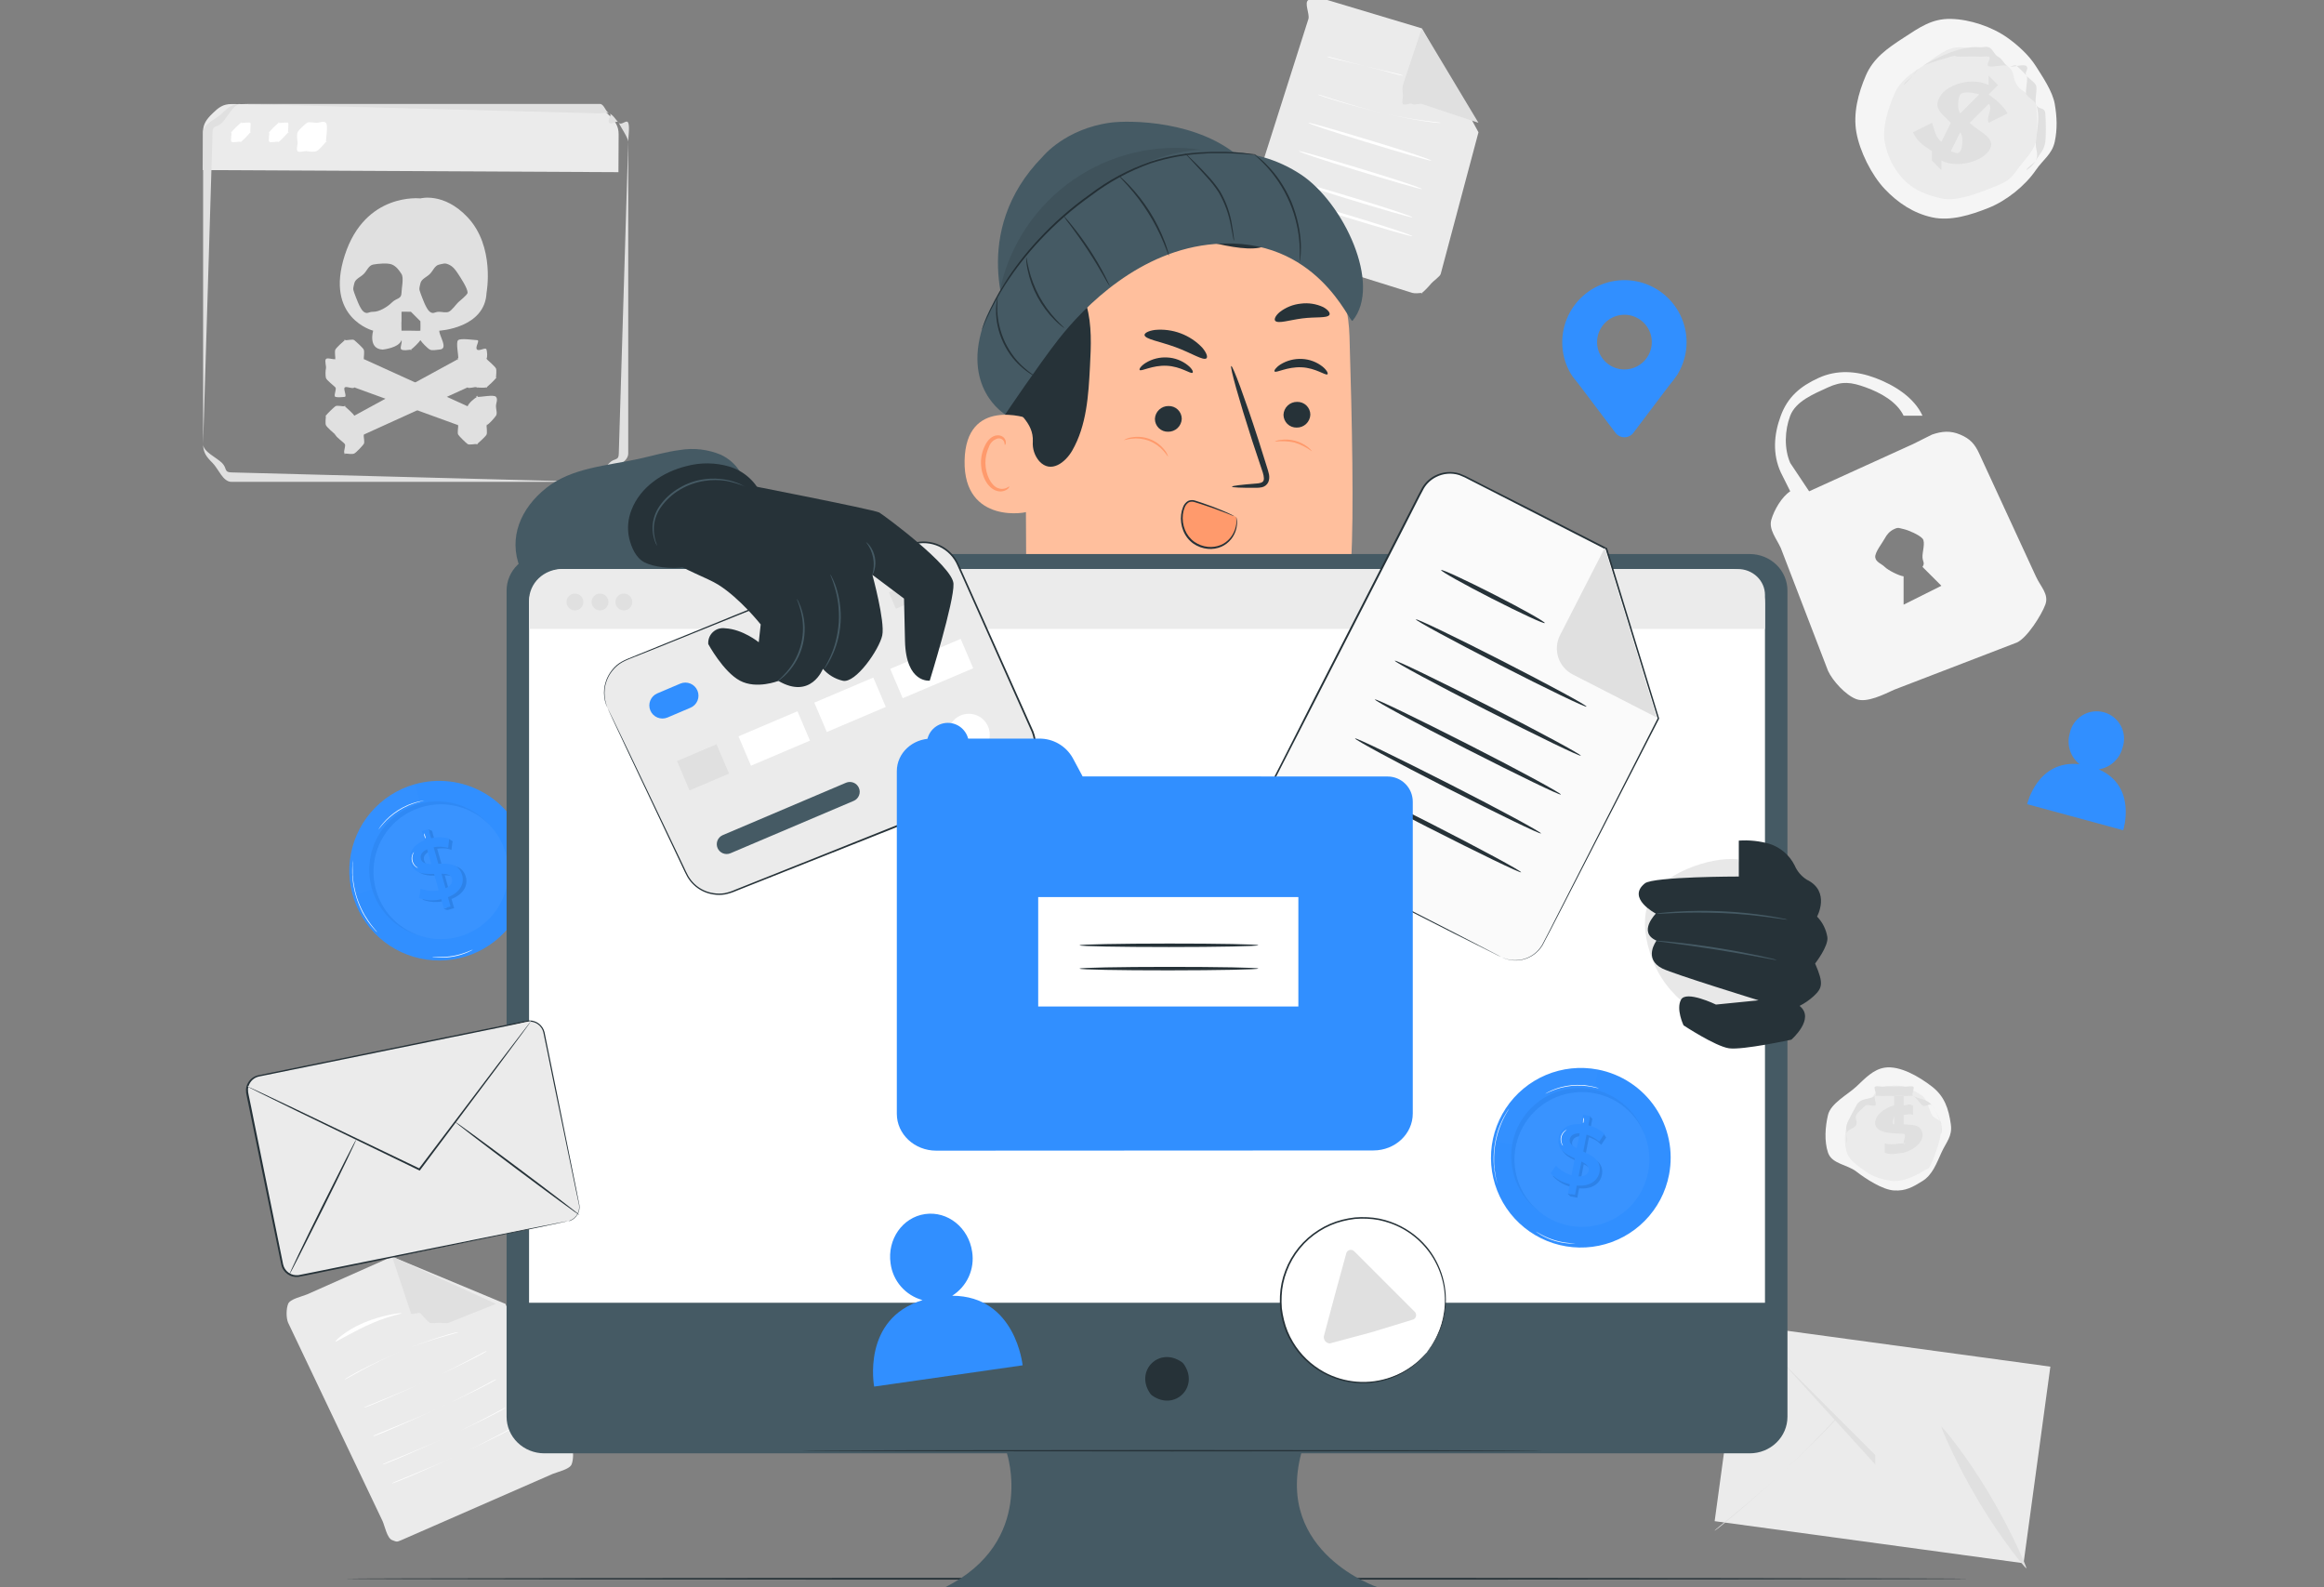 <svg width="246" height="168" viewBox="0 0 246 168" fill="none" xmlns="http://www.w3.org/2000/svg">
<rect x="0" y="0" width="246" height="168" fill="#808080" stroke="none"/>
<g clip-path="url(#clip0_418_10303)">
<path d="M184.337 140.193L181.5 161L214.198 165.453L217.035 144.646L184.337 140.193Z" fill="#EBEBEB"/>
<path d="M216.5 144C216.396 144.095 216.619 143.926 216.5 144L214.5 145L211.5 147L198.5 155C198.437 154.932 198.57 155.072 198.5 155L188.5 144L185.5 141L184.5 139C184.401 138.896 184.582 139.118 184.5 139C184.614 139.086 184.405 138.892 184.5 139L185.5 140C186.258 140.796 187.204 142.631 188.5 144L198.5 154V155L211.5 147L214.5 145L216.5 144C216.371 144.056 216.616 143.919 216.5 144Z" fill="#E0E0E0"/>
<path d="M181.5 162C181.444 161.935 184.904 159.309 188.5 156C192.096 152.691 194.444 149.935 194.5 150C194.556 150.065 192.096 152.687 188.5 156C184.904 159.313 181.556 162.061 181.5 162Z" fill="#E0E0E0"/>
<path d="M205.5 151C205.574 150.958 208.022 153.859 210.5 158C212.978 162.141 214.574 165.966 214.5 166C214.426 166.034 211.982 163.148 209.5 159C207.018 154.852 205.426 151.023 205.5 151Z" fill="#E0E0E0"/>
<path d="M149.5 31L133.5 26C132.966 25.854 131.775 25.475 131.5 25C131.225 24.525 131.356 24.529 131.5 24L138.5 2C138.648 1.473 138.019 0.272 138.5 8.37743e-05C138.981 -0.271 139.965 -0.142 140.5 8.37743e-05L150.5 3L156.5 14L152.5 29C152.427 29.263 151.669 29.785 151.5 30C151.331 30.215 150.739 30.865 150.5 31C150.261 31.135 150.774 30.966 150.5 31C150.226 31.034 149.766 31.072 149.5 31Z" fill="#EBEBEB"/>
<path d="M150.5 3L148.5 9C148.43 9.239 148.465 9.754 148.5 10C148.535 10.246 148.365 10.785 148.5 11C148.635 11.215 149.286 10.849 149.5 11C149.714 11.151 150.24 10.936 150.5 11L156.5 13L150.5 3Z" fill="#E0E0E0"/>
<path d="M148.5 8C148.477 8.08 146.707 7.528 144.5 7C142.293 6.472 140.477 6.077 140.5 6C140.523 5.923 142.293 6.469 144.5 7C146.707 7.531 148.523 7.913 148.5 8Z" fill="white"/>
<path d="M152.5 13C152.477 13.073 150.091 12.82 146.5 12C142.909 11.18 139.477 10.073 139.5 10C139.523 9.928 142.909 11.18 146.5 12C150.091 12.82 152.5 12.928 152.5 13Z" fill="white"/>
<path d="M151.5 17C151.479 17.088 148.087 16.094 144.5 15C140.913 13.907 138.479 13.088 138.5 13C138.521 12.912 141.909 13.911 145.5 15C149.091 16.09 151.521 16.908 151.5 17Z" fill="white"/>
<path d="M150.5 20C150.479 20.089 147.092 19.091 143.5 18C139.908 16.91 137.479 16.089 137.5 16C137.521 15.912 140.908 16.91 144.5 18C148.092 19.091 150.521 19.912 150.5 20Z" fill="white"/>
<path d="M149.5 23C149.479 23.089 146.087 22.096 142.5 21C138.913 19.904 136.482 19.073 136.5 19C136.518 18.927 139.913 19.904 143.5 21C147.087 22.096 149.521 22.907 149.5 23Z" fill="white"/>
<path d="M149.5 25C149.479 25.089 146.087 24.091 142.5 23C138.913 21.91 136.479 21.089 136.5 21C136.521 20.912 139.909 21.91 143.5 23C147.091 24.091 149.518 24.912 149.5 25Z" fill="white"/>
<path d="M58.5 156L42.5 163C41.978 163.219 42.027 163.207 41.5 163C40.973 162.793 40.725 161.513 40.5 161L30.5 140C30.277 139.487 30.289 138.518 30.5 138C30.711 137.482 31.979 137.221 32.5 137L41.5 133L53.5 138L60.5 153C60.718 153.514 60.715 154.485 60.5 155C60.285 155.515 59.022 155.784 58.5 156Z" fill="#EBEBEB"/>
<path d="M41.5 133L43.5 139C43.601 139.227 44.315 138.827 44.5 139C44.685 139.173 45.259 139.908 45.5 140C45.741 140.092 46.241 140.003 46.5 140C46.759 139.997 47.262 140.098 47.5 140L52.5 138L41.5 133Z" fill="#E0E0E0"/>
<path d="M42.5 139C42.532 139.075 41.434 139.185 39.5 140C37.566 140.815 35.529 142.082 35.5 142C35.471 141.918 36.566 140.819 38.5 140C40.434 139.181 42.468 138.925 42.5 139Z" fill="white"/>
<path d="M48.5 141C48.534 141.077 45.818 141.623 42.5 143C39.182 144.377 36.534 146.077 36.5 146C36.466 145.923 39.182 144.373 42.5 143C45.818 141.627 48.455 140.923 48.5 141Z" fill="white"/>
<path d="M51.5 143C51.533 143.084 49.087 144.355 45.5 146C41.913 147.646 38.533 149.072 38.5 149C38.467 148.928 41.913 147.65 45.5 146C49.087 144.351 51.467 142.916 51.5 143Z" fill="white"/>
<path d="M52.5 146C52.533 146.088 50.087 147.346 46.5 149C42.913 150.654 39.533 152.105 39.5 152C39.467 151.895 42.909 150.654 46.5 149C50.091 147.346 52.467 145.915 52.5 146Z" fill="white"/>
<path d="M53.5 149C53.533 149.085 51.092 150.352 47.5 152C43.908 153.648 40.533 155.085 40.5 155C40.467 154.916 43.908 153.648 47.5 152C51.092 150.352 53.467 148.916 53.5 149Z" fill="white"/>
<path d="M54.5 151C54.533 151.084 52.087 152.352 48.5 154C44.913 155.648 41.533 157.084 41.5 157C41.467 156.916 44.913 155.648 48.5 154C52.087 152.352 54.467 150.924 54.5 151Z" fill="white"/>
<path d="M215.5 61L209.5 48C209.033 46.98 208.53 46.439 207.5 46C206.471 45.561 205.556 45.629 204.5 46L202.5 47L191.5 52L189.5 49C188.841 47.483 188.912 45.545 189.5 44C190.088 42.455 192.001 41.69 193.5 41C194.999 40.31 195.948 40.439 197.5 41C199.052 41.561 200.784 42.51 201.5 44H203.5C202.616 42.057 200.495 40.747 198.5 40C196.505 39.253 194.437 39.113 192.5 40C190.563 40.887 189.244 41.999 188.5 44C187.756 46.001 187.616 48.057 188.5 50L189.5 52C188.598 52.588 187.801 53.964 187.5 55C187.199 56.036 188.053 57.018 188.5 58L193.5 71C193.998 72.084 195.384 73.586 196.5 74C197.616 74.414 199.418 73.497 200.5 73L213.5 68C214.577 67.503 216.085 65.114 216.5 64C216.915 62.886 215.987 62.084 215.5 61ZM201.5 64V61C200.989 60.932 199.868 60.362 199.5 60C199.132 59.638 198.579 59.511 198.5 59C198.421 58.489 199.258 57.457 199.5 57C199.742 56.543 200.034 56.22 200.5 56C200.966 55.78 200.995 55.896 201.5 56C202.005 56.104 203.158 56.613 203.5 57C203.842 57.387 203.457 58.485 203.5 59C203.543 59.515 203.773 59.562 203.5 60L205.5 62L201.5 64Z" fill="#F5F5F5"/>
<path d="M24.5 11.015L62.499 11.207C63.384 11.212 63.872 11.595 64.494 12.217C65.117 12.84 65.489 13.347 65.484 14.223L65.464 18.223L21.465 18L21.485 14C21.489 13.115 21.86 12.627 22.495 12.005C23.13 11.383 23.607 11.011 24.5 11.015Z" fill="#EBEBEB"/>
<path d="M49.5 23C46.979 20.313 44.5 21 44.5 21C44.5 21 38.667 20.323 36.5 27C34.333 33.677 39.5 35 39.5 35C39.5 35 38.933 36.921 40.5 37C40.5 37 42.224 36.837 42.5 36C42.613 36.246 42.267 36.869 42.5 37C42.733 37.131 43.236 37.035 43.5 37C43.758 36.994 43.277 37.132 43.5 37C43.723 36.868 44.367 36.225 44.5 36C44.655 36.254 45.241 36.86 45.5 37C45.759 37.14 46.207 37.013 46.5 37C47.528 36.959 46.478 35.558 46.5 35C46.5 35 51.33 34.742 51.5 31C51.504 30.962 52.419 26.105 49.5 23ZM39.5 33C39.014 32.985 38.897 33.287 38.5 33C38.103 32.713 37.675 31.464 37.5 31C37.325 30.536 37.395 30.486 37.5 30C37.605 29.514 38.15 29.346 38.5 29C38.85 28.654 39.021 28.09 39.5 28C39.979 27.91 41.053 27.804 41.5 28C41.947 28.196 42.233 28.584 42.5 29C42.767 29.416 42.503 30.503 42.5 31C42.486 31.678 41.977 31.529 41.5 32C41.023 32.471 40.163 33.01 39.5 33ZM43.5 35H42.5C42.453 35 42.541 35.023 42.5 35C42.459 34.977 42.524 35.041 42.5 35C42.476 34.959 42.501 35.047 42.5 35C42.499 34.953 42.478 34.042 42.5 34V33C42.522 32.958 42.46 33.024 42.5 33C42.54 32.976 43.454 33 43.5 33C43.546 33 43.46 32.976 43.5 33C43.54 33.024 43.478 32.958 43.5 33L44.5 34C44.52 34.043 44.503 34.952 44.5 35C44.497 35.048 44.526 34.96 44.5 35C44.474 35.04 44.541 34.978 44.5 35C44.459 35.022 43.547 35.002 43.5 35ZM46.5 33C46.014 32.985 45.897 33.287 45.5 33C45.103 32.713 44.675 31.464 44.5 31C44.325 30.536 44.395 30.486 44.5 30C44.605 29.514 45.15 29.346 45.5 29C45.85 28.654 46.021 28.09 46.5 28C46.979 27.91 47.053 27.804 47.5 28C47.947 28.196 48.233 28.584 48.5 29C48.767 29.416 49.503 30.503 49.5 31C49.494 31.336 49.631 30.692 49.5 31C49.369 31.308 48.737 31.767 48.5 32C48.263 32.233 47.806 32.877 47.5 33C47.194 33.123 46.829 33.007 46.5 33Z" fill="#E0E0E0"/>
<path d="M52.5 43C52.501 42.641 52.732 42.273 52.5 42C52.268 41.727 50.854 42.057 50.5 42C50.146 41.944 50.806 41.813 50.5 42C50.194 42.187 49.611 42.659 49.5 43L38.5 38C38.596 37.797 38.501 38.225 38.5 38C38.499 37.775 38.598 37.202 38.5 37C38.402 36.798 37.676 36.14 37.5 36C37.324 35.86 36.719 36.05 36.5 36C36.281 35.95 36.719 35.95 36.5 36C36.281 36.05 36.676 35.86 36.5 36C36.324 36.14 35.598 36.797 35.5 37C35.402 37.203 35.501 37.775 35.5 38C35.494 38.245 35.388 37.782 35.5 38C35.272 38.088 34.66 37.816 34.5 38C34.34 38.184 34.556 38.762 34.5 39C34.444 39.238 34.439 39.763 34.5 40C34.561 40.237 35.336 40.819 35.5 41C35.664 41.181 35.271 41.916 35.5 42C35.729 42.084 36.258 42.033 36.5 42C36.742 41.968 36.301 41.142 36.5 41C36.699 40.858 37.39 41.218 37.5 41L48.5 45C48.431 45.207 48.476 44.783 48.5 45C48.524 45.217 48.387 45.813 48.5 46C48.613 46.187 49.319 46.878 49.5 47C49.681 47.122 50.285 46.965 50.5 47C50.715 47.035 50.29 47.059 50.5 47C50.71 46.941 50.334 47.142 50.5 47C50.666 46.858 51.409 46.199 51.5 46C51.591 45.801 51.501 45.218 51.5 45C51.502 44.755 51.609 45.219 51.5 45C51.78 44.893 52.328 44.245 52.5 44C52.672 43.755 52.493 43.3 52.5 43Z" fill="#E0E0E0"/>
<path d="M50.5 37C50.23 36.756 50.864 36.01 50.5 36C50.136 35.99 48.783 35.771 48.5 36C48.217 36.229 48.567 37.642 48.5 38C48.433 38.358 48.319 37.684 48.5 38L37.5 44C37.414 43.794 36.664 43.151 36.5 43C36.329 42.844 36.722 43.065 36.5 43C36.278 42.935 36.728 42.962 36.5 43C36.272 43.038 35.688 42.866 35.5 43C35.312 43.134 34.611 43.797 34.5 44C34.389 44.203 34.512 43.769 34.5 44C34.488 44.231 34.41 44.787 34.5 45C34.59 45.213 35.326 45.847 35.5 46C35.674 46.152 35.277 45.939 35.5 46C35.416 46.231 35.468 45.756 35.5 46C35.532 46.244 36.359 46.798 36.5 47C36.641 47.202 36.282 47.886 36.5 48C36.718 48.114 36.254 48 36.5 48C36.746 48 37.282 48.114 37.5 48C37.718 47.886 38.359 47.202 38.5 47C38.641 46.798 38.468 46.244 38.5 46C38.532 45.756 38.584 46.231 38.5 46L49.5 41C49.611 41.189 50.32 40.874 50.5 41C50.68 41.126 50.284 40.961 50.5 41C50.716 41.039 51.287 41.054 51.5 41C51.713 40.946 51.329 41.138 51.5 41C51.671 40.862 52.402 40.197 52.5 40C52.598 39.803 52.493 40.219 52.5 40C52.507 39.78 52.585 39.203 52.5 39C52.415 38.797 51.661 38.149 51.5 38C51.32 37.832 51.737 38.068 51.5 38C51.608 37.714 51.572 37.297 51.5 37C51.428 36.703 50.726 37.205 50.5 37Z" fill="#E0E0E0"/>
<path d="M62.5 51H24.5C23.586 50.994 23.143 49.644 22.5 49C21.857 48.356 21.497 47.906 21.5 47V14C21.505 13.097 22.854 12.637 23.5 12C24.146 11.363 24.589 11 25.5 11H63.5C63.953 11 64.082 11.828 64.5 12C64.918 12.172 65.18 12.682 65.5 13C65.82 13.318 66.328 12.585 66.5 13C66.672 13.415 66.501 14.551 66.5 15V48C66.494 48.902 65.145 49.363 64.5 50C63.855 50.637 63.41 50.998 62.5 51ZM62.5 51C63.314 51 63.923 49.569 64.5 49C65.077 48.431 65.495 48.807 65.5 48L66.5 15C66.502 14.599 65.653 13.371 65.5 13C65.347 12.629 64.784 13.285 64.5 13C64.216 12.715 64.873 12.155 64.5 12C64.127 11.845 63.904 12.002 63.5 12L25.5 11C24.686 11.001 24.077 12.431 23.5 13C22.923 13.569 22.505 13.193 22.5 14L21.5 47C21.493 47.81 22.928 48.422 23.5 49C24.072 49.578 23.683 49.99 24.5 50L62.5 51Z" fill="#E0E0E0"/>
<path d="M26.5 14C26.499 14.179 26.601 13.851 26.5 14C26.399 14.148 25.666 14.932 25.5 15C25.334 15.068 25.676 15.036 25.5 15C25.324 14.964 24.626 15.127 24.5 15C24.374 14.872 24.534 14.176 24.5 14C24.466 13.824 24.43 14.165 24.5 14C24.57 13.835 25.35 13.099 25.5 13C25.65 12.901 25.321 12.999 25.5 13C25.619 13 25.39 12.954 25.5 13C25.61 13.046 26.416 12.915 26.5 13C26.584 13.085 26.455 13.889 26.5 14C26.501 13.881 26.545 14.11 26.5 14Z" fill="white"/>
<path d="M30.5 14C30.5 14.179 30.6 13.851 30.5 14C30.4 14.149 29.666 14.932 29.5 15C29.334 15.068 29.676 15.036 29.5 15C29.324 14.964 28.626 15.127 28.5 15C28.374 14.873 28.534 14.176 28.5 14C28.466 13.824 28.43 14.165 28.5 14C28.57 13.835 29.35 13.099 29.5 13C29.65 12.901 29.321 12.999 29.5 13C29.619 13 29.39 12.954 29.5 13C29.61 13.046 30.416 12.915 30.5 13C30.584 13.084 30.455 13.89 30.5 14C30.501 13.881 30.545 14.11 30.5 14Z" fill="white"/>
<path d="M34.5 15C34.498 15.261 34.646 14.784 34.5 15C34.354 15.216 33.742 15.902 33.5 16C33.258 16.098 32.756 16.052 32.5 16C32.244 15.947 31.683 16.185 31.5 16C31.317 15.814 31.549 15.256 31.5 15C31.451 14.744 31.399 14.24 31.5 14C31.601 13.76 32.282 13.143 32.5 13C32.718 12.856 33.239 12.998 33.5 13C33.849 13.003 34.254 12.751 34.5 13C34.746 13.248 34.501 14.651 34.5 15Z" fill="white"/>
<path d="M206.5 119C206.679 120.262 206.025 120.848 205.5 122C204.975 123.152 204.552 124.346 203.5 125C202.448 125.654 201.723 126.064 200.5 126C199.277 125.935 197.483 124.761 196.5 124C195.517 123.238 193.91 123.201 193.5 122C193.09 120.798 193.2 119.236 193.5 118C193.8 116.764 195.59 115.854 196.5 115C197.41 114.146 198.288 113.184 199.5 113C201.123 112.753 203.184 113.98 204.5 115C205.816 116.02 206.262 117.31 206.5 119Z" fill="#F5F5F5"/>
<path d="M205.5 119C205.638 119.959 204.904 122.124 204.5 123C204.096 123.876 204.31 123.503 203.5 124C202.69 124.497 201.443 125.049 200.5 125C199.557 124.951 198.257 124.579 197.5 124C196.743 123.421 195.816 122.913 195.5 122C195.184 121.087 195.269 119.94 195.5 119C195.731 118.06 196.799 117.649 197.5 117C198.201 116.351 198.566 115.14 199.5 115C200.119 114.907 200.893 114.843 201.5 115C202.107 115.157 202.998 115.616 203.5 116C204.002 116.384 204.179 117.448 204.5 118C204.821 118.552 205.41 118.364 205.5 119Z" fill="#EBEBEB"/>
<path d="M205.5 120C205.409 119.82 205.55 119.195 205.5 119C205.315 118.496 204.827 117.425 204.5 117C204.274 116.711 203.783 117.232 203.5 117C203.175 116.734 202.882 116.174 202.5 116C202.295 115.906 202.717 116.061 202.5 116C202.274 115.932 201.734 116.03 201.5 116C201.258 115.965 200.744 115.994 200.5 116C200.249 116.006 199.747 115.958 199.5 116C199.252 116.044 198.738 115.918 198.5 116C198.27 116.078 198.715 115.886 198.5 116C198.292 116.107 198.691 116.864 198.5 117C198.317 117.134 197.66 116.839 197.5 117C197.199 117.293 196.713 117.637 196.5 118C196.313 118.316 196.612 118.65 196.5 119C196.338 119.511 195.5 119.463 195.5 120C195.52 120.2 195.52 120.8 195.5 121C195.41 120.815 195.504 120.206 195.5 120C195.444 119.441 195.355 119.543 195.5 119C195.602 118.618 196.313 117.348 196.5 117C196.958 116.164 197.664 116.454 198.5 116C198.735 115.876 198.249 115.088 198.5 115C198.756 114.911 199.234 115.05 199.5 115C199.768 114.956 200.229 115.007 200.5 115C200.762 114.998 201.24 114.964 201.5 115C201.747 115.037 202.261 114.925 202.5 115C202.733 115.071 202.281 115.893 202.5 116C203.259 116.36 204.015 116.312 204.5 117C204.825 117.459 205.362 118.454 205.5 119C205.569 119.203 205.521 119.786 205.5 120Z" fill="#E0E0E0"/>
<path d="M201.5 122V123V122C200.79 122.084 200.149 122.278 199.5 122V121C200.008 121.226 200.937 121.035 201.5 121V120C200.582 119.932 198.694 120.046 198.5 119C198.364 118.222 199.269 117.314 200.5 117V116H201.5V117C202.073 116.943 201.963 116.807 202.5 117V118C202.092 117.854 201.938 117.988 201.5 118V119C202.414 119.061 203.326 118.968 203.5 120C203.632 120.764 202.724 121.675 201.5 122ZM200.5 119V118C200.093 118.15 200.461 117.757 200.5 118C200.539 118.243 200.132 118.95 200.5 119ZM201.5 121C201.454 120.743 201.86 120.064 201.5 120V121C201.539 121.232 201.883 120.861 201.5 121Z" fill="#E0E0E0"/>
<path d="M215.5 18C214.352 19.679 212.372 21.253 210.5 22C208.628 22.747 206.464 23.437 204.5 23C202.536 22.563 200.894 21.473 199.5 20C198.106 18.526 196.853 16.013 196.5 14C196.147 11.987 196.694 9.873 197.5 8C198.306 6.127 199.806 5.101 201.5 4C203.194 2.899 204.49 1.958 206.5 2C208.51 2.042 210.852 2.829 212.5 4C213.594 4.775 214.781 5.858 215.5 7C216.219 8.141 217.266 9.666 217.5 11C217.734 12.334 217.786 13.676 217.5 15C217.214 16.324 216.262 16.888 215.5 18Z" fill="#F5F5F5"/>
<path d="M213.5 18C212.623 19.284 211.93 19.429 210.5 20C209.07 20.572 207.001 21.334 205.5 21C203.999 20.667 202.566 20.126 201.5 19C200.434 17.874 199.771 16.538 199.5 15C199.229 13.462 199.884 11.432 200.5 10C201.116 8.568 202.206 7.843 203.5 7C204.794 6.158 205.964 4.969 207.5 5C209.036 5.031 211.24 6.106 212.5 7C213.336 7.592 212.95 8.128 213.5 9C214.05 9.872 215.32 9.98 215.5 11C215.68 12.02 215.718 13.988 215.5 15C215.282 16.012 214.082 17.15 213.5 18Z" fill="#EBEBEB"/>
<path d="M214.5 18C214.591 17.678 215.344 17.295 215.5 17C215.843 16.174 215.417 15.894 215.5 15C215.623 13.684 215.996 12.22 215.5 11C215.36 10.649 214.689 10.326 214.5 10C214.307 9.658 214.743 8.307 214.5 8C214.249 7.682 213.795 7.275 213.5 7C213.193 6.722 212.843 7.229 212.5 7C212.155 6.771 210.875 7.174 210.5 7C210.139 6.834 210.881 6.11 210.5 6C210.128 5.896 209.883 6.046 209.5 6C209.13 5.952 207.872 5.987 207.5 6C206.813 6.015 207.16 5.805 206.5 6C205.924 6.173 204.026 6.703 203.5 7C202.736 7.437 203.098 7.345 202.5 8C202.073 8.468 201.541 9.03 201.5 9C201.602 8.671 202.274 8.255 202.5 8C203.052 7.251 202.719 7.491 203.5 7C205.018 6.043 207.727 4.808 209.5 5C209.913 5.041 210.099 4.889 210.5 5C210.913 5.111 211.11 5.822 211.5 6C211.905 6.185 212.126 6.755 212.5 7C212.873 7.25 214.168 6.695 214.5 7C214.818 7.298 214.232 7.654 214.5 8C214.759 8.332 215.297 8.63 215.5 9C215.7 9.353 215.359 10.618 215.5 11C215.768 11.699 216.427 11.252 216.5 12C216.561 12.649 216.586 14.354 216.5 15C216.379 15.936 215.948 16.175 215.5 17C215.188 17.563 214.533 18.023 214.5 18Z" fill="#E0E0E0"/>
<path d="M205.5 17V18L204.5 17V16C203.581 15.379 202.923 14.987 202.5 14L204.5 13C204.816 13.782 204.816 14.466 205.5 15L206.5 13C205.52 11.986 204.478 11.419 205.5 10C206.263 8.95 208.704 8.122 210.5 9V8L211.5 9L210.5 10C211.227 10.519 212.107 11.226 212.5 12L210.5 13C210.199 12.412 211.02 11.432 210.5 11L208.5 13C209.484 14 211.507 14.602 210.5 16C209.745 17.047 207.293 17.867 205.5 17ZM207.5 12L209.5 10C208.852 9.763 207.736 9.67 207.5 10C207.264 10.33 207.134 11.566 207.5 12ZM207.5 16C207.748 15.642 207.843 14.452 207.5 14L206.5 16C207.106 16.226 207.271 16.319 207.5 16Z" fill="#E0E0E0"/>
<path d="M208.368 167.096C208.368 167.152 169.892 167.196 122.438 167.196C74.984 167.196 36.5 167.152 36.5 167.096C36.5 167.041 74.954 167 122.438 167C169.921 167 208.368 167.044 208.368 167.096Z" fill="#263238"/>
<path d="M55.636 89.565C56.148 91.374 56.112 93.294 55.533 95.082C54.953 96.87 53.856 98.447 52.38 99.612C50.905 100.777 49.116 101.479 47.242 101.629C45.367 101.778 43.49 101.369 41.848 100.452C40.206 99.535 38.872 98.153 38.017 96.479C37.161 94.805 36.821 92.915 37.04 91.048C37.258 89.181 38.026 87.421 39.246 85.99C40.466 84.559 42.083 83.522 43.892 83.009C45.094 82.668 46.351 82.567 47.592 82.713C48.833 82.858 50.033 83.246 51.123 83.855C52.214 84.463 53.174 85.281 53.948 86.261C54.722 87.241 55.296 88.364 55.636 89.565Z" fill="#318FFF"/>
<g opacity="0.1">
<path opacity="0.1" d="M43.892 83.009C42.69 83.349 41.567 83.922 40.587 84.696C39.607 85.47 38.789 86.43 38.18 87.519C37.571 88.609 37.182 89.809 37.037 91.049C36.892 92.288 36.992 93.545 37.333 94.746C37.333 94.746 43.848 93.212 44.657 90.186C45.467 87.159 43.892 83.009 43.892 83.009Z" fill="white"/>
</g>
<path d="M53.276 90.082C53.665 91.457 53.637 92.916 53.197 94.275C52.756 95.634 51.922 96.832 50.801 97.718C49.679 98.604 48.32 99.138 46.895 99.252C45.47 99.366 44.044 99.056 42.795 98.361C41.546 97.665 40.532 96.615 39.88 95.344C39.228 94.072 38.968 92.636 39.132 91.217C39.296 89.798 39.877 88.459 40.802 87.37C41.727 86.28 42.954 85.49 44.328 85.097C45.243 84.835 46.201 84.757 47.147 84.866C48.092 84.975 49.007 85.27 49.838 85.733C50.669 86.196 51.401 86.819 51.991 87.565C52.581 88.311 53.018 89.167 53.276 90.082Z" fill="#318FFF"/>
<g opacity="0.2">
<path opacity="0.2" d="M53.276 90.082C53.665 91.457 53.637 92.916 53.197 94.275C52.756 95.634 51.922 96.832 50.801 97.718C49.679 98.604 48.32 99.138 46.895 99.252C45.47 99.366 44.044 99.056 42.795 98.361C41.546 97.665 40.532 96.615 39.88 95.344C39.228 94.072 38.968 92.636 39.132 91.217C39.296 89.798 39.877 88.459 40.802 87.37C41.727 86.28 42.954 85.49 44.328 85.097C45.243 84.835 46.201 84.757 47.147 84.866C48.092 84.975 49.007 85.27 49.838 85.733C50.669 86.196 51.401 86.819 51.991 87.565C52.581 88.311 53.018 89.167 53.276 90.082Z" fill="black"/>
</g>
<path d="M53.535 90.315C53.921 91.672 53.895 93.114 53.461 94.456C53.027 95.799 52.204 96.983 51.097 97.858C49.99 98.733 48.647 99.26 47.24 99.373C45.833 99.485 44.424 99.178 43.191 98.49C41.959 97.803 40.958 96.765 40.316 95.508C39.673 94.252 39.418 92.834 39.583 91.432C39.747 90.031 40.324 88.71 41.24 87.636C42.156 86.562 43.37 85.784 44.728 85.4C45.629 85.145 46.572 85.069 47.502 85.178C48.432 85.287 49.332 85.578 50.15 86.034C50.968 86.491 51.688 87.104 52.269 87.838C52.85 88.573 53.28 89.414 53.535 90.315Z" fill="#318FFF"/>
<g opacity="0.2">
<path opacity="0.2" d="M53.535 90.315C53.921 91.672 53.895 93.114 53.461 94.456C53.027 95.799 52.204 96.983 51.097 97.858C49.99 98.733 48.647 99.26 47.24 99.373C45.833 99.485 44.424 99.178 43.191 98.49C41.959 97.803 40.958 96.765 40.316 95.508C39.673 94.252 39.418 92.834 39.583 91.432C39.747 90.031 40.324 88.71 41.24 87.636C42.156 86.562 43.37 85.784 44.728 85.4C45.629 85.145 46.572 85.069 47.502 85.178C48.432 85.287 49.332 85.578 50.15 86.034C50.968 86.491 51.688 87.104 52.269 87.838C52.85 88.573 53.28 89.414 53.535 90.315Z" fill="white"/>
</g>
<path d="M46.776 91.586L46.277 89.831C46.609 89.779 46.946 89.772 47.279 89.809C47.455 89.843 47.627 89.894 47.793 89.96V89.898L47.886 89.192L47.908 89.029L47.501 88.789L47.368 88.9C46.914 88.805 46.446 88.805 45.992 88.9L45.737 87.939L45.367 87.78L45.438 88.024L45.024 88.138L45.305 89.121C43.985 89.635 43.559 90.6 43.826 91.479C44.169 92.688 45.305 92.71 46.325 92.669L46.817 94.41C46.172 94.537 45.504 94.478 44.891 94.24L44.746 95.23C45.496 95.503 46.31 95.544 47.083 95.349L47.29 96.088L46.954 96.191L47.357 96.324L48.07 96.121L47.793 95.149C49.12 94.621 49.557 93.671 49.305 92.784C48.947 91.553 47.808 91.549 46.776 91.586ZM46.011 91.605C45.464 91.605 45.035 91.516 44.902 91.099C44.769 90.681 44.968 90.33 45.556 90.06L46.011 91.605ZM47.512 94.177L47.076 92.64C47.638 92.64 48.078 92.732 48.185 93.157C48.292 93.582 48.118 93.903 47.512 94.177Z" fill="#318FFF"/>
<g opacity="0.3">
<path opacity="0.3" d="M46.776 91.586L46.277 89.831C46.609 89.779 46.946 89.772 47.279 89.809C47.455 89.843 47.627 89.894 47.793 89.96V89.898L47.886 89.192L47.908 89.029L47.501 88.789L47.368 88.9C46.914 88.805 46.446 88.805 45.992 88.9L45.737 87.939L45.367 87.78L45.438 88.024L45.024 88.138L45.305 89.121C43.985 89.635 43.559 90.6 43.826 91.479C44.169 92.688 45.305 92.71 46.325 92.669L46.817 94.41C46.172 94.537 45.504 94.478 44.891 94.24L44.746 95.23C45.496 95.503 46.31 95.544 47.083 95.349L47.29 96.088L46.954 96.191L47.357 96.324L48.07 96.121L47.793 95.149C49.12 94.621 49.557 93.671 49.305 92.784C48.947 91.553 47.808 91.549 46.776 91.586ZM46.011 91.605C45.464 91.605 45.035 91.516 44.902 91.099C44.769 90.681 44.968 90.33 45.556 90.06L46.011 91.605ZM47.512 94.177L47.076 92.64C47.638 92.64 48.078 92.732 48.185 93.157C48.292 93.582 48.118 93.903 47.512 94.177Z" fill="black"/>
</g>
<path d="M47.416 94.96L47.693 95.936L46.98 96.135L46.706 95.171C45.933 95.367 45.119 95.326 44.369 95.052L44.513 94.062C45.126 94.301 45.794 94.36 46.44 94.232L45.948 92.492C44.913 92.532 43.789 92.492 43.449 91.302C43.197 90.415 43.619 89.454 44.928 88.944L44.647 87.961L45.36 87.758L45.634 88.726C46.266 88.574 46.926 88.584 47.553 88.755L47.442 89.735C46.938 89.604 46.413 89.58 45.9 89.665L46.399 91.42C47.431 91.383 48.57 91.387 48.913 92.595C49.18 93.482 48.743 94.447 47.416 94.96ZM45.648 91.438L45.209 89.89C44.617 90.163 44.447 90.548 44.554 90.932C44.661 91.316 45.101 91.446 45.648 91.449V91.438ZM47.837 92.99C47.715 92.566 47.275 92.473 46.728 92.473L47.164 94.01C47.756 93.748 47.941 93.375 47.837 93.001V92.99Z" fill="#318FFF"/>
<path d="M39.91 98.656C39.91 98.656 39.884 98.638 39.847 98.601L39.677 98.419C39.585 98.327 39.499 98.23 39.418 98.127C39.322 98.009 39.207 97.88 39.1 97.725L38.923 97.481C38.864 97.396 38.808 97.303 38.745 97.207C38.62 97.023 38.505 96.808 38.376 96.59C38.127 96.101 37.917 95.593 37.747 95.071C37.581 94.552 37.458 94.021 37.377 93.482C37.347 93.231 37.314 92.991 37.303 92.769C37.303 92.654 37.303 92.547 37.285 92.444V92.141C37.285 91.952 37.285 91.771 37.303 91.627C37.322 91.483 37.303 91.346 37.336 91.239C37.37 91.132 37.362 91.058 37.37 90.995C37.368 90.967 37.368 90.939 37.37 90.91C37.375 90.939 37.375 90.969 37.37 90.999C37.37 91.062 37.37 91.143 37.351 91.243C37.338 91.365 37.33 91.489 37.329 91.612C37.329 91.76 37.311 91.934 37.329 92.122C37.329 92.218 37.329 92.318 37.329 92.422C37.329 92.525 37.329 92.632 37.351 92.743C37.351 92.969 37.399 93.205 37.429 93.453C37.511 93.991 37.634 94.522 37.799 95.042C37.97 95.559 38.182 96.062 38.435 96.546C38.553 96.768 38.664 96.978 38.804 97.167C38.864 97.259 38.919 97.352 38.978 97.44L39.148 97.684C39.252 97.843 39.366 97.972 39.459 98.094C39.551 98.216 39.633 98.312 39.703 98.39L39.866 98.578L39.91 98.656Z" fill="white"/>
<path d="M44.247 91.872C44.151 91.847 44.062 91.799 43.988 91.731C43.796 91.579 43.66 91.367 43.601 91.129C43.542 90.891 43.564 90.639 43.663 90.415C43.697 90.321 43.753 90.236 43.826 90.167C43.826 90.167 43.77 90.267 43.711 90.433C43.63 90.65 43.615 90.885 43.67 91.109C43.725 91.334 43.846 91.536 44.018 91.691C44.151 91.813 44.255 91.861 44.247 91.872Z" fill="white"/>
<path d="M45.046 88.771C44.987 88.688 44.948 88.593 44.931 88.493C44.893 88.4 44.877 88.299 44.883 88.198C44.905 88.198 44.953 88.316 45.001 88.475C45.039 88.569 45.054 88.67 45.046 88.771Z" fill="white"/>
<path d="M44.905 84.742C44.831 84.764 44.756 84.781 44.68 84.794C44.606 84.794 44.517 84.827 44.414 84.856C44.31 84.886 44.195 84.908 44.07 84.949C43.944 84.99 43.8 85.03 43.656 85.086C43.511 85.141 43.352 85.204 43.19 85.27C42.841 85.423 42.505 85.602 42.184 85.806C41.862 86.012 41.556 86.24 41.267 86.49C41.134 86.608 41.008 86.715 40.897 86.83C40.786 86.945 40.687 87.048 40.598 87.148C40.509 87.248 40.431 87.34 40.365 87.421C40.298 87.502 40.239 87.573 40.195 87.632C40.153 87.697 40.105 87.757 40.05 87.813C40.05 87.813 40.091 87.743 40.172 87.617C40.213 87.554 40.265 87.48 40.331 87.395C40.398 87.31 40.468 87.214 40.561 87.115C40.653 87.001 40.752 86.892 40.856 86.789C40.964 86.675 41.09 86.56 41.226 86.438C41.516 86.185 41.824 85.953 42.147 85.743C42.475 85.541 42.817 85.362 43.171 85.208C43.334 85.145 43.493 85.078 43.641 85.03C43.789 84.982 43.933 84.938 44.062 84.901C44.192 84.864 44.31 84.842 44.414 84.816C44.517 84.79 44.609 84.779 44.684 84.768C44.756 84.751 44.831 84.743 44.905 84.742Z" fill="white"/>
<path d="M50.06 100.503C50.06 100.503 50.008 100.54 49.908 100.596C49.768 100.672 49.623 100.742 49.475 100.803C48.501 101.217 47.445 101.402 46.388 101.343C46.228 101.335 46.069 101.319 45.911 101.295C45.852 101.292 45.793 101.281 45.737 101.261C45.796 101.257 45.856 101.257 45.915 101.261C46.026 101.261 46.188 101.28 46.388 101.287C46.912 101.301 47.435 101.264 47.952 101.176C48.467 101.083 48.971 100.94 49.457 100.747C49.645 100.674 49.793 100.611 49.897 100.563C49.95 100.539 50.004 100.519 50.06 100.503Z" fill="white"/>
<path d="M178.528 36.238C178.53 35.227 178.298 34.228 177.851 33.321C177.403 32.413 176.753 31.621 175.949 31.006C175.145 30.39 174.21 29.969 173.217 29.773C172.224 29.578 171.199 29.614 170.222 29.88C169.245 30.145 168.342 30.632 167.584 31.302C166.826 31.973 166.233 32.809 165.852 33.746C165.47 34.683 165.309 35.696 165.383 36.705C165.456 37.714 165.761 38.693 166.275 39.564L166.293 39.587C166.545 40.012 166.863 40.326 167.181 40.762L171 45.81C171.111 45.957 171.254 46.076 171.419 46.158C171.583 46.24 171.765 46.283 171.949 46.283C172.133 46.283 172.314 46.24 172.479 46.158C172.643 46.076 172.787 45.957 172.897 45.81L176.654 40.836C176.996 40.432 177.316 40.011 177.611 39.572V39.553C178.207 38.55 178.524 37.405 178.528 36.238ZM171.947 39.102C171.374 39.102 170.815 38.931 170.339 38.613C169.864 38.295 169.493 37.843 169.275 37.314C169.056 36.785 168.999 36.203 169.111 35.642C169.224 35.081 169.5 34.566 169.905 34.161C170.31 33.757 170.826 33.482 171.387 33.371C171.949 33.259 172.531 33.317 173.059 33.536C173.588 33.755 174.04 34.126 174.358 34.602C174.676 35.077 174.846 35.637 174.846 36.209C174.846 36.589 174.771 36.966 174.625 37.317C174.479 37.668 174.266 37.987 173.996 38.256C173.727 38.525 173.408 38.738 173.056 38.883C172.704 39.029 172.327 39.103 171.947 39.102Z" fill="#318FFF"/>
<path d="M222.158 81.429C222.754 81.336 223.31 81.07 223.757 80.664C224.204 80.258 224.522 79.73 224.672 79.146C224.804 78.769 224.857 78.37 224.828 77.973C224.799 77.575 224.689 77.188 224.503 76.835C224.318 76.482 224.061 76.171 223.75 75.922C223.439 75.672 223.08 75.489 222.695 75.385C222.31 75.28 221.908 75.256 221.514 75.314C221.119 75.371 220.74 75.51 220.402 75.72C220.063 75.93 219.771 76.208 219.545 76.536C219.318 76.864 219.162 77.236 219.085 77.627C218.916 78.212 218.925 78.834 219.11 79.414C219.295 79.994 219.648 80.507 220.124 80.886C215.646 80.387 214.578 85.114 214.578 85.114L224.746 87.874C224.746 87.874 226.254 83.214 222.158 81.429Z" fill="#318FFF"/>
<path d="M108.989 52.705C107.691 48.777 106.401 44.816 105.813 40.721C105.225 36.626 105.318 32.354 106.745 28.47C106.963 27.879 108.812 23.928 109.437 23.988C109.884 24.028 108.749 27.713 108.974 28.101C111.145 31.796 111.748 36.231 111.422 40.503C111.067 44.646 110.251 48.736 108.989 52.698" fill="#263238"/>
<path d="M132.306 75.551C132.324 72.628 132.35 70.319 132.372 70.319C132.395 70.319 142.404 69.265 143.021 59.324C143.317 54.52 143.125 44.59 142.847 35.599C142.703 30.937 140.807 26.501 137.539 23.172C134.27 19.843 129.867 17.867 125.207 17.635L124.245 17.587C113.859 17.679 108.135 26.545 108.516 36.918L108.686 73.242L115.767 81.608C121.413 88.279 132.313 84.284 132.306 75.551Z" fill="#FFBF9D"/>
<path d="M132.372 70.318C132.372 70.318 126.087 70.377 119.605 65.847C119.605 65.847 122.404 73.238 132.38 72.835L132.372 70.318Z" fill="#FF9A6C"/>
<path d="M138.703 43.888C138.688 44.259 138.529 44.609 138.26 44.865C137.99 45.12 137.632 45.261 137.261 45.255C137.079 45.26 136.898 45.229 136.729 45.163C136.559 45.097 136.405 44.998 136.274 44.872C136.144 44.746 136.04 44.594 135.969 44.427C135.897 44.26 135.86 44.081 135.859 43.899C135.875 43.529 136.034 43.179 136.303 42.925C136.572 42.67 136.931 42.53 137.301 42.535C137.483 42.53 137.663 42.561 137.833 42.627C138.002 42.692 138.157 42.791 138.287 42.917C138.418 43.043 138.522 43.194 138.593 43.36C138.664 43.527 138.702 43.707 138.703 43.888Z" fill="#263238"/>
<path d="M140.514 39.613C140.329 39.791 139.29 38.94 137.763 38.874C136.236 38.807 135.075 39.51 134.916 39.314C134.839 39.229 135.035 38.903 135.541 38.574C136.227 38.15 137.025 37.946 137.83 37.99C138.626 38.028 139.389 38.317 140.011 38.815C140.463 39.192 140.607 39.528 140.514 39.613Z" fill="#263238"/>
<path d="M125.092 44.331C125.077 44.702 124.917 45.051 124.648 45.306C124.379 45.56 124.021 45.7 123.65 45.695C123.469 45.7 123.288 45.669 123.118 45.604C122.949 45.539 122.795 45.44 122.664 45.314C122.533 45.188 122.429 45.037 122.358 44.87C122.287 44.703 122.25 44.524 122.249 44.342C122.263 43.972 122.421 43.622 122.69 43.367C122.959 43.111 123.316 42.971 123.687 42.975C123.869 42.969 124.05 43 124.22 43.065C124.39 43.131 124.546 43.23 124.677 43.356C124.808 43.483 124.912 43.634 124.983 43.802C125.055 43.969 125.092 44.149 125.092 44.331Z" fill="#263238"/>
<path d="M126.235 39.45C126.05 39.624 125.011 38.777 123.48 38.711C121.949 38.644 120.792 39.351 120.636 39.155C120.559 39.066 120.755 38.74 121.261 38.415C121.946 37.99 122.746 37.788 123.55 37.835C124.346 37.871 125.11 38.16 125.732 38.659C126.198 39.029 126.338 39.369 126.235 39.45Z" fill="#263238"/>
<path d="M130.405 51.508C130.405 51.419 131.363 51.305 132.912 51.183C133.304 51.161 133.678 51.102 133.759 50.839C133.84 50.577 133.722 50.133 133.556 49.671L132.546 46.641C131.152 42.328 130.165 38.792 130.328 38.736C130.49 38.681 131.773 42.132 133.167 46.445C133.5 47.506 133.822 48.518 134.125 49.49C134.251 49.941 134.495 50.455 134.251 51.031C134.188 51.166 134.095 51.285 133.979 51.378C133.863 51.472 133.727 51.538 133.582 51.571C133.362 51.617 133.137 51.637 132.912 51.63C131.37 51.637 130.409 51.597 130.405 51.508Z" fill="#263238"/>
<path d="M127.714 37.916C127.388 38.219 126.116 37.354 124.415 36.737C122.715 36.12 121.195 35.898 121.15 35.458C121.15 35.252 121.539 35.015 122.26 34.919C123.181 34.833 124.109 34.957 124.975 35.281C125.841 35.606 126.622 36.123 127.259 36.792C127.714 37.328 127.854 37.768 127.714 37.916Z" fill="#263238"/>
<path d="M140.721 33.33C140.47 33.699 139.261 33.518 137.859 33.699C136.458 33.88 135.312 34.283 134.99 33.962C134.846 33.803 134.99 33.429 135.456 33.034C136.103 32.529 136.88 32.218 137.697 32.136C138.507 32.031 139.331 32.16 140.071 32.506C140.618 32.812 140.829 33.145 140.721 33.33Z" fill="#263238"/>
<path d="M108.963 44.331C108.797 44.25 102.226 41.97 102.104 48.766C101.982 55.562 108.856 54.309 108.856 54.106C108.856 53.903 108.963 44.331 108.963 44.331Z" fill="#FFBF9D"/>
<path d="M106.83 51.49C106.8 51.468 106.712 51.571 106.508 51.66C106.223 51.773 105.906 51.773 105.621 51.66C104.907 51.383 104.319 50.23 104.308 48.999C104.303 48.414 104.429 47.836 104.678 47.306C104.746 47.095 104.864 46.903 105.022 46.747C105.181 46.591 105.375 46.476 105.588 46.412C105.724 46.379 105.869 46.394 105.996 46.455C106.122 46.517 106.224 46.62 106.283 46.748C106.371 46.941 106.323 47.077 106.36 47.088C106.397 47.099 106.508 46.977 106.456 46.697C106.424 46.527 106.332 46.374 106.198 46.264C106.012 46.119 105.777 46.053 105.543 46.079C105.018 46.105 104.537 46.582 104.286 47.114C103.984 47.697 103.831 48.346 103.839 49.003C103.861 50.377 104.541 51.675 105.521 51.959C105.703 52.015 105.895 52.029 106.083 52.001C106.271 51.973 106.451 51.903 106.608 51.796C106.815 51.652 106.856 51.501 106.83 51.49Z" fill="#FF9A6C"/>
<path d="M138.536 24.268C139.645 23.67 136.366 20.07 133.666 18.818C129.599 16.922 123.339 15.725 119.553 16.763C114.99 18.012 111.193 20.237 108.875 24.357C106.556 28.478 105.654 33.286 105.746 38.008C105.772 39.45 105.909 40.965 106.667 42.181C107.606 43.696 109.425 44.66 109.326 46.737C109.271 47.496 109.519 48.246 110.017 48.822C111.252 50.159 112.79 48.925 113.5 47.683C115.023 45.03 115.219 41.844 115.375 38.788C115.489 36.615 115.597 34.398 115.005 32.306C114.683 31.168 114.155 30.089 113.896 28.936C113.637 27.783 113.681 26.475 114.41 25.54C114.578 25.338 114.765 25.152 114.968 24.985C115.925 24.165 117.084 23.613 118.325 23.388C119.566 23.162 120.845 23.271 122.03 23.703C125.857 25.096 132.383 27.181 134.118 25.895C136.599 24.047 137.198 22.827 137.198 22.827L138.536 24.268Z" fill="#263238"/>
<path d="M130.853 54.723L130.671 54.638C129.36 54.047 128.012 53.537 126.637 53.112C126.43 53.032 126.207 53.004 125.987 53.031C125.802 53.095 125.637 53.207 125.507 53.353C125.378 53.5 125.288 53.678 125.247 53.87C125.062 54.444 125.039 55.059 125.18 55.645C125.322 56.232 125.623 56.769 126.05 57.196C126.487 57.607 127.038 57.878 127.631 57.974C128.224 58.07 128.832 57.987 129.377 57.735C129.916 57.46 130.351 57.018 130.617 56.475C130.883 55.932 130.965 55.317 130.853 54.723Z" fill="#FF9A6C"/>
<path d="M130.853 54.723C130.879 54.775 130.895 54.831 130.901 54.889C130.934 55.052 130.949 55.218 130.945 55.385C130.921 56.006 130.695 56.603 130.302 57.085C130.032 57.419 129.686 57.685 129.292 57.861C128.838 58.058 128.34 58.137 127.847 58.09C127.3 58.04 126.776 57.85 126.323 57.539C125.841 57.197 125.469 56.721 125.251 56.172C125.031 55.627 124.954 55.036 125.025 54.453C125.058 54.175 125.129 53.903 125.236 53.644C125.336 53.381 125.523 53.159 125.765 53.016C126.014 52.907 126.295 52.9 126.549 52.997L127.218 53.215C127.647 53.359 128.043 53.5 128.401 53.637C129.119 53.91 129.688 54.158 130.076 54.335L130.52 54.55C130.574 54.573 130.625 54.603 130.672 54.638C130.458 54.577 130.249 54.499 130.047 54.405C129.647 54.246 129.074 54.036 128.353 53.766C127.991 53.635 127.595 53.502 127.166 53.367L126.504 53.16C126.294 53.073 126.057 53.073 125.846 53.16C125.643 53.288 125.488 53.479 125.403 53.703C125.306 53.94 125.241 54.188 125.21 54.442C125.147 54.994 125.222 55.553 125.428 56.068C125.633 56.583 125.981 57.028 126.431 57.351C126.856 57.644 127.348 57.826 127.861 57.879C128.327 57.927 128.797 57.858 129.23 57.68C129.604 57.519 129.935 57.273 130.198 56.963C130.584 56.507 130.819 55.943 130.871 55.348C130.876 55.139 130.87 54.931 130.853 54.723Z" fill="#263238"/>
<path d="M123.646 48.334C123.617 48.334 123.472 48.075 123.147 47.713C122.728 47.238 122.2 46.872 121.609 46.645C121.018 46.43 120.384 46.357 119.76 46.434C119.276 46.493 118.987 46.604 118.976 46.575C119.208 46.426 119.469 46.332 119.742 46.297C120.395 46.173 121.07 46.23 121.692 46.465C122.315 46.699 122.86 47.1 123.269 47.624C123.445 47.83 123.574 48.072 123.646 48.334Z" fill="#FF9A6C"/>
<path d="M138.858 47.762C138.297 47.351 137.673 47.036 137.009 46.83C136.326 46.685 135.623 46.658 134.931 46.748C135.115 46.641 135.321 46.578 135.534 46.564C136.042 46.486 136.56 46.514 137.057 46.645C137.555 46.772 138.021 46.998 138.429 47.31C138.725 47.551 138.873 47.747 138.858 47.762Z" fill="#FF9A6C"/>
<path d="M143.169 33.954C142.87 34.324 139.446 24.952 128.605 25.824C120.688 26.43 114.772 32.424 112.01 35.957C109.895 38.673 106.401 43.862 106.401 43.862C106.401 43.862 101.624 41.035 104.249 33.94C105.14 31.534 110.232 23.285 116.906 19.664C125.835 14.819 132.853 15.255 137.719 18.481C142.186 21.438 146.327 30.111 143.169 33.954Z" fill="#455A64"/>
<path d="M117.56 12.979C119.409 12.731 126.974 12.657 131.526 16.918L111.899 28.297L106.837 34.065C106.837 34.065 102.474 24.594 110.376 16.574C110.376 16.574 112.757 13.625 117.56 12.979Z" fill="#455A64"/>
<path d="M133.001 16.378C132.969 16.383 132.937 16.383 132.905 16.378H132.624L131.544 16.293C131.075 16.253 130.501 16.245 129.832 16.216C129.499 16.216 129.145 16.216 128.767 16.216H128.183C127.983 16.216 127.78 16.238 127.569 16.249C125.607 16.335 123.666 16.685 121.798 17.291C119.53 18.102 117.401 19.258 115.486 20.717C113.52 22.109 111.702 23.698 110.058 25.458C108.713 26.893 107.499 28.445 106.431 30.096C105.712 31.209 105.075 32.373 104.523 33.577C104.316 33.998 104.186 34.342 104.086 34.568C104.038 34.671 104.001 34.756 103.972 34.826C103.96 34.856 103.946 34.885 103.927 34.911C103.93 34.879 103.939 34.848 103.953 34.819C103.979 34.749 104.012 34.66 104.049 34.553C104.138 34.324 104.256 33.976 104.452 33.548C104.975 32.326 105.593 31.147 106.301 30.022C107.363 28.352 108.577 26.783 109.928 25.336C111.572 23.56 113.396 21.96 115.371 20.562C117.303 19.093 119.451 17.934 121.738 17.125C123.623 16.517 125.583 16.172 127.562 16.101C127.773 16.101 127.98 16.079 128.179 16.075H128.764C129.133 16.075 129.503 16.075 129.836 16.075C130.505 16.116 131.082 16.131 131.552 16.186L132.628 16.304L132.909 16.341C132.941 16.348 132.973 16.36 133.001 16.378Z" fill="#263238"/>
<path d="M109.522 39.801C109.399 39.762 109.283 39.705 109.178 39.631C109.049 39.558 108.925 39.477 108.808 39.387C108.641 39.273 108.481 39.149 108.327 39.017C107.922 38.685 107.55 38.314 107.218 37.909C106.415 36.903 105.859 35.724 105.595 34.464C105.487 33.953 105.432 33.431 105.432 32.909C105.428 32.709 105.435 32.509 105.454 32.31C105.464 32.16 105.482 32.011 105.51 31.863C105.524 31.737 105.553 31.613 105.595 31.493C105.636 31.493 105.536 32.04 105.565 32.916C105.589 33.427 105.657 33.935 105.769 34.435C105.912 35.045 106.116 35.639 106.379 36.209C106.65 36.773 106.979 37.307 107.359 37.805C107.671 38.206 108.02 38.577 108.401 38.914C109.059 39.501 109.544 39.767 109.522 39.801Z" fill="#263238"/>
<path d="M112.665 34.723C112.665 34.723 112.554 34.664 112.376 34.531C112.13 34.337 111.895 34.128 111.674 33.907C110.189 32.437 109.176 30.558 108.764 28.511C108.698 28.205 108.654 27.895 108.631 27.584C108.617 27.468 108.617 27.352 108.631 27.236C108.668 27.236 108.719 27.72 108.904 28.482C109.145 29.475 109.512 30.433 109.995 31.334C110.483 32.232 111.082 33.065 111.777 33.814C112.306 34.391 112.683 34.701 112.665 34.723Z" fill="#263238"/>
<path d="M117.475 30.307C117.233 29.95 117.01 29.58 116.81 29.198C116.41 28.496 115.841 27.535 115.164 26.504C114.487 25.473 113.833 24.571 113.349 23.917C113.071 23.579 112.814 23.225 112.58 22.857C112.675 22.928 112.761 23.011 112.835 23.104C112.986 23.271 113.204 23.522 113.456 23.843C114.123 24.663 114.748 25.517 115.327 26.401C115.906 27.283 116.441 28.195 116.928 29.132C117.113 29.501 117.257 29.786 117.349 29.993C117.405 30.091 117.448 30.197 117.475 30.307Z" fill="#263238"/>
<path d="M132.735 16.308C132.88 16.394 133.018 16.493 133.145 16.604C133.303 16.719 133.455 16.842 133.6 16.973C133.798 17.147 133.987 17.331 134.166 17.524C134.65 18.02 135.089 18.558 135.478 19.131C135.948 19.833 136.354 20.575 136.691 21.349C137.007 22.126 137.255 22.93 137.431 23.751C137.575 24.419 137.664 25.097 137.697 25.78C137.719 26.072 137.697 26.338 137.697 26.571C137.696 26.768 137.684 26.966 137.66 27.162C137.652 27.331 137.628 27.499 137.59 27.665C137.549 27.665 137.63 26.925 137.556 25.787C137.511 25.112 137.413 24.441 137.264 23.78C136.906 22.157 136.248 20.614 135.323 19.231C134.947 18.667 134.529 18.133 134.073 17.631C133.286 16.777 132.709 16.338 132.735 16.308Z" fill="#263238"/>
<path d="M125.428 16.223C125.551 16.3 125.663 16.394 125.761 16.501C125.965 16.689 126.257 16.966 126.608 17.317C126.959 17.668 127.37 18.09 127.813 18.574C128.308 19.093 128.755 19.656 129.148 20.255C129.806 21.384 130.239 22.628 130.424 23.921C130.509 24.409 130.561 24.808 130.598 25.082C130.626 25.224 130.637 25.369 130.631 25.514C130.581 25.385 130.545 25.251 130.524 25.115L130.302 23.947C130.081 22.682 129.64 21.466 128.997 20.355C128.609 19.766 128.174 19.21 127.695 18.692C127.259 18.204 126.856 17.772 126.519 17.41L125.721 16.552C125.613 16.453 125.515 16.342 125.428 16.223Z" fill="#263238"/>
<path d="M123.735 27.081C123.705 27.081 123.528 26.548 123.177 25.702C122.267 23.496 120.989 21.461 119.398 19.682C118.791 18.998 118.381 18.603 118.403 18.573C118.518 18.643 118.623 18.726 118.717 18.821C118.91 18.991 119.18 19.25 119.498 19.582C120.331 20.453 121.074 21.405 121.716 22.424C122.354 23.443 122.889 24.523 123.313 25.647C123.472 26.079 123.587 26.43 123.654 26.681C123.697 26.811 123.725 26.945 123.735 27.081Z" fill="#263238"/>
<g opacity="0.3">
<path opacity="0.3" d="M105.861 30.61C106.884 25.904 109.658 21.762 113.621 19.022C117.584 16.282 122.44 15.15 127.207 15.854C123.879 15.939 120.267 17.428 117.475 19.253C113.548 21.84 110.387 24.361 105.861 30.61Z" fill="black"/>
</g>
<path d="M185.226 58.641H57.61C56.553 58.642 55.539 59.05 54.792 59.775C54.044 60.5 53.624 61.484 53.623 62.509V149.953C53.624 150.978 54.044 151.962 54.792 152.687C55.539 153.412 56.553 153.82 57.61 153.821H106.584C106.584 153.821 109.699 163.167 100.042 168H145.84C145.84 168 134.936 164.373 137.74 153.821H185.223C186.279 153.82 187.292 153.412 188.039 152.686C188.786 151.961 189.206 150.978 189.206 149.953V62.509C189.206 61.485 188.787 60.502 188.041 59.777C187.295 59.052 186.282 58.643 185.226 58.641Z" fill="#455A64"/>
<path d="M125.306 144.377C126.985 146.772 124.36 149.395 121.96 147.703C121.88 147.645 121.811 147.575 121.753 147.496C120.082 145.101 122.703 142.477 125.099 144.17C125.181 144.225 125.251 144.296 125.306 144.377Z" fill="#263238"/>
<path d="M59.706 60.226H183.126C184.108 60.226 185.049 60.606 185.743 61.282C186.437 61.958 186.827 62.875 186.827 63.831V137.887H56.002V63.831C56.002 63.357 56.097 62.888 56.284 62.45C56.47 62.013 56.743 61.615 57.087 61.281C57.431 60.946 57.84 60.681 58.289 60.5C58.738 60.319 59.22 60.226 59.706 60.226Z" fill="white"/>
<path d="M59.497 60.226H183.958C184.719 60.226 185.448 60.516 185.987 61.03C186.525 61.545 186.827 62.243 186.827 62.971V66.566H56.002V63.569C56.001 63.13 56.091 62.695 56.267 62.289C56.442 61.884 56.7 61.515 57.024 61.204C57.349 60.894 57.734 60.648 58.158 60.48C58.583 60.312 59.038 60.226 59.497 60.226Z" fill="#EBEBEB"/>
<path d="M60.857 64.606C61.349 64.606 61.748 64.207 61.748 63.715C61.748 63.223 61.349 62.824 60.857 62.824C60.365 62.824 59.966 63.223 59.966 63.715C59.966 64.207 60.365 64.606 60.857 64.606Z" fill="#E0E0E0"/>
<path d="M63.512 64.606C64.004 64.606 64.403 64.207 64.403 63.715C64.403 63.223 64.004 62.824 63.512 62.824C63.02 62.824 62.621 63.223 62.621 63.715C62.621 64.207 63.02 64.606 63.512 64.606Z" fill="#E0E0E0"/>
<path d="M66.037 64.606C66.53 64.606 66.928 64.207 66.928 63.715C66.928 63.223 66.53 62.824 66.037 62.824C65.545 62.824 65.146 63.223 65.146 63.715C65.146 64.207 65.545 64.606 66.037 64.606Z" fill="#E0E0E0"/>
<path d="M163.276 153.545C163.276 153.586 145.724 153.619 124.083 153.619C102.441 153.619 84.889 153.586 84.889 153.545C84.889 153.505 102.434 153.471 124.083 153.471C145.732 153.471 163.276 153.505 163.276 153.545Z" fill="#263238"/>
<path d="M78.847 51.497C78.725 50.019 77.631 48.755 76.296 48.127C74.925 47.555 73.42 47.383 71.955 47.631C70.476 47.82 69.067 48.249 67.625 48.563C64.242 49.302 60.533 49.49 57.823 51.645C55.113 53.799 53.785 56.896 55.05 60.115L72.528 60.026L78.333 56.105L78.847 51.497Z" fill="#455A64"/>
<path d="M80.563 52.281C80.236 51.588 79.768 50.972 79.187 50.472C78.607 49.972 77.928 49.6 77.194 49.38C75.72 48.95 74.156 48.933 72.672 49.331C70.162 49.945 67.773 51.549 66.845 53.973C66.46 54.936 66.377 55.993 66.608 57.003C66.863 58.001 67.314 59.051 68.228 59.524C69.141 59.997 71.023 60.263 72.528 60.026L79.945 56.564C80.441 55.98 80.762 55.269 80.872 54.511C80.981 53.753 80.874 52.98 80.563 52.281Z" fill="#263238"/>
<path d="M64.32 74.96L72.654 92.506C73.066 93.372 73.791 94.049 74.684 94.4C75.576 94.751 76.569 94.751 77.46 94.398L107.081 82.617C107.578 82.418 108.03 82.12 108.409 81.742C108.787 81.364 109.086 80.913 109.286 80.416C109.487 79.92 109.585 79.388 109.574 78.853C109.564 78.318 109.445 77.791 109.226 77.303L101.383 59.753C100.964 58.818 100.199 58.082 99.249 57.698C98.299 57.313 97.237 57.311 96.285 57.691L66.335 69.83C65.855 70.022 65.42 70.31 65.056 70.677C64.692 71.043 64.407 71.48 64.219 71.96C64.03 72.441 63.941 72.954 63.959 73.47C63.976 73.986 64.099 74.493 64.32 74.96Z" fill="#EBEBEB"/>
<path d="M64.319 74.96C64.319 74.96 64.271 74.86 64.186 74.661C64.07 74.359 63.993 74.044 63.957 73.722C63.898 73.198 63.953 72.668 64.116 72.166C64.218 71.846 64.361 71.54 64.541 71.257C64.746 70.937 64.995 70.647 65.281 70.396C65.909 69.857 66.797 69.605 67.688 69.217L70.646 68.016L77.841 65.086C83.177 62.92 89.507 60.318 96.588 57.484C97.552 57.193 98.59 57.27 99.5 57.701C100.411 58.131 101.129 58.883 101.517 59.812C102.33 61.63 103.159 63.484 104.005 65.374L109.237 77.074C109.486 77.575 109.632 78.121 109.664 78.679C109.696 79.237 109.615 79.796 109.426 80.322C109.234 80.842 108.939 81.317 108.558 81.719C108.176 82.121 107.716 82.44 107.207 82.658L101.354 84.982L90.261 89.395L80.219 93.382L77.9 94.302C77.525 94.468 77.131 94.592 76.728 94.672C76.329 94.737 75.922 94.737 75.523 94.672C74.741 94.558 74.013 94.206 73.438 93.663C73.163 93.402 72.927 93.102 72.739 92.773C72.55 92.444 72.413 92.111 72.254 91.786L66.431 79.491C65.75 78.035 65.218 76.904 64.856 76.135L64.453 75.26L64.319 74.96C64.319 74.96 64.375 75.056 64.471 75.252L64.893 76.113L66.497 79.439L72.373 91.734C72.528 92.056 72.672 92.399 72.85 92.71C73.034 93.026 73.261 93.315 73.526 93.567C74.081 94.088 74.784 94.425 75.538 94.532C75.922 94.594 76.314 94.594 76.699 94.532C77.09 94.452 77.471 94.328 77.834 94.162L80.152 93.238L90.187 89.232L101.28 84.798L107.144 82.455C107.628 82.248 108.064 81.945 108.426 81.564C108.788 81.182 109.068 80.731 109.248 80.237C109.43 79.734 109.507 79.2 109.475 78.666C109.444 78.132 109.303 77.611 109.063 77.133C107.274 73.124 105.525 69.214 103.839 65.433C102.996 63.541 102.167 61.686 101.354 59.868C100.979 58.983 100.291 58.267 99.421 57.858C98.551 57.449 97.561 57.375 96.639 57.65L77.9 65.211L70.694 68.116L67.736 69.302C66.838 69.672 65.957 69.93 65.344 70.455C65.06 70.699 64.812 70.98 64.604 71.29C64.424 71.569 64.28 71.87 64.175 72.185C64.01 72.678 63.953 73.201 64.005 73.718C64.049 74.145 64.155 74.564 64.319 74.96Z" fill="#263238"/>
<path d="M90.368 84.764L77.324 90.307C77.198 90.361 77.062 90.389 76.925 90.391C76.788 90.392 76.653 90.366 76.525 90.315C76.398 90.264 76.283 90.189 76.185 90.093C76.087 89.997 76.009 89.883 75.956 89.757C75.902 89.631 75.874 89.496 75.872 89.359C75.871 89.222 75.896 89.086 75.948 88.959C75.999 88.832 76.074 88.716 76.17 88.619C76.266 88.521 76.38 88.443 76.506 88.389L89.551 82.846C89.677 82.792 89.813 82.764 89.95 82.763C90.087 82.761 90.222 82.787 90.35 82.838C90.477 82.889 90.592 82.965 90.69 83.061C90.788 83.157 90.866 83.271 90.919 83.397C90.973 83.523 91.001 83.658 91.003 83.795C91.004 83.932 90.978 84.067 90.927 84.194C90.876 84.321 90.8 84.437 90.705 84.535C90.609 84.633 90.495 84.71 90.368 84.764Z" fill="#455A64"/>
<path d="M104.593 76.897C104.765 77.3 104.813 77.745 104.731 78.176C104.65 78.607 104.442 79.004 104.135 79.317C103.828 79.629 103.435 79.844 103.006 79.934C102.576 80.024 102.13 79.985 101.723 79.821C101.316 79.657 100.967 79.377 100.72 79.015C100.472 78.653 100.338 78.226 100.333 77.788C100.328 77.349 100.454 76.919 100.693 76.552C100.933 76.185 101.276 75.897 101.679 75.725C101.948 75.611 102.236 75.55 102.527 75.547C102.819 75.544 103.109 75.598 103.379 75.707C103.65 75.816 103.896 75.977 104.105 76.181C104.313 76.385 104.479 76.628 104.593 76.897Z" fill="white"/>
<path d="M100.33 80.943C101.555 80.943 102.548 79.95 102.548 78.726C102.548 77.501 101.555 76.508 100.33 76.508C99.104 76.508 98.111 77.501 98.111 78.726C98.111 79.95 99.104 80.943 100.33 80.943Z" fill="#318FFF"/>
<path d="M73.083 74.908L70.661 75.939C70.493 76.01 70.312 76.048 70.13 76.049C69.948 76.05 69.767 76.016 69.598 75.947C69.429 75.879 69.275 75.777 69.145 75.649C69.015 75.521 68.912 75.368 68.842 75.2C68.699 74.862 68.697 74.48 68.835 74.14C68.974 73.8 69.242 73.528 69.581 73.386L72.007 72.355C72.175 72.284 72.355 72.246 72.537 72.245C72.72 72.244 72.901 72.278 73.07 72.347C73.239 72.416 73.392 72.517 73.522 72.645C73.652 72.773 73.755 72.926 73.826 73.094C73.897 73.262 73.934 73.442 73.935 73.624C73.936 73.806 73.901 73.987 73.832 74.156C73.763 74.324 73.661 74.478 73.532 74.607C73.404 74.736 73.251 74.838 73.083 74.908Z" fill="#318FFF"/>
<path d="M99.066 60.579L94.091 62.695L94.83 64.43L99.804 62.314L99.066 60.579Z" fill="#E0E0E0"/>
<path d="M75.847 78.77L71.662 80.55L72.985 83.658L77.17 81.878L75.847 78.77Z" fill="#E0E0E0"/>
<path d="M84.414 75.279L78.171 77.934L79.494 81.042L85.738 78.387L84.414 75.279Z" fill="white"/>
<path d="M92.44 71.713L86.197 74.368L87.52 77.476L93.763 74.821L92.44 71.713Z" fill="white"/>
<path d="M101.691 67.621L94.23 70.794L95.553 73.902L103.015 70.729L101.691 67.621Z" fill="white"/>
<path d="M77.472 51.002C77.472 51.002 92.55 53.932 93.075 54.247C93.6 54.561 100.84 59.897 100.929 61.782C101.017 63.666 98.414 72.041 98.414 72.041C98.414 72.041 95.904 72.355 95.796 67.854L95.693 63.352L92.343 60.84C92.343 60.84 93.696 65.766 93.389 67.244C93.082 68.722 90.564 72.381 89.2 72.048C88.387 71.858 87.655 71.417 87.107 70.788C87.107 70.788 85.85 74.081 82.393 72.067C82.393 72.067 80.089 72.983 78.326 72.044C76.562 71.106 74.972 68.171 74.972 68.171C74.952 67.937 74.986 67.701 75.07 67.482C75.154 67.262 75.287 67.065 75.458 66.904C75.63 66.743 75.835 66.623 76.06 66.552C76.284 66.482 76.522 66.463 76.754 66.497C78.64 66.601 80.315 67.975 80.315 67.975L80.522 66.091C80.522 66.091 78.326 63.316 76.018 61.878C73.711 60.44 66.272 58.585 68.387 53.448L70.635 52.281L77.472 51.002Z" fill="#263238"/>
<path d="M84.345 63.382C84.425 63.483 84.491 63.595 84.541 63.714C84.693 64.032 84.817 64.362 84.911 64.701C85.237 65.83 85.265 67.024 84.993 68.167C84.72 69.311 84.155 70.364 83.354 71.224C83.115 71.483 82.853 71.721 82.57 71.933C82.473 72.019 82.363 72.09 82.245 72.144C82.219 72.114 82.678 71.8 83.251 71.135C84.006 70.273 84.54 69.24 84.807 68.126C85.073 67.011 85.065 65.849 84.781 64.738C84.574 63.884 84.312 63.397 84.345 63.382Z" fill="#455A64"/>
<path d="M87.884 60.788C87.97 60.901 88.04 61.025 88.091 61.157C88.168 61.3 88.236 61.449 88.294 61.601C88.382 61.797 88.458 61.998 88.523 62.203C88.694 62.736 88.818 63.282 88.893 63.836C89.094 65.201 89.006 66.592 88.634 67.92C88.486 68.461 88.288 68.986 88.043 69.491C87.954 69.687 87.855 69.879 87.743 70.063C87.667 70.206 87.58 70.343 87.484 70.474C87.416 70.594 87.333 70.706 87.237 70.806C87.204 70.784 87.54 70.296 87.921 69.435C88.143 68.931 88.325 68.409 88.464 67.876C88.629 67.221 88.736 66.553 88.786 65.88C88.823 65.206 88.8 64.529 88.719 63.859C88.648 63.312 88.534 62.773 88.379 62.244C88.124 61.331 87.851 60.802 87.884 60.788Z" fill="#455A64"/>
<path d="M91.651 57.362C91.651 57.362 91.847 57.473 92.062 57.75C92.334 58.116 92.521 58.538 92.608 58.986C92.695 59.434 92.68 59.895 92.565 60.337C92.469 60.673 92.35 60.858 92.328 60.847C92.507 60.253 92.539 59.626 92.421 59.017C92.303 58.409 92.039 57.838 91.651 57.355V57.362Z" fill="#455A64"/>
<path d="M78.862 51.497C78.215 51.227 77.542 51.026 76.854 50.895C76.104 50.781 75.341 50.781 74.591 50.895C73.677 51.029 72.798 51.34 72.003 51.811C71.203 52.276 70.511 52.906 69.973 53.659C69.532 54.272 69.268 54.994 69.211 55.747C69.186 56.256 69.246 56.766 69.389 57.255C69.46 57.43 69.518 57.611 69.562 57.794C69.464 57.63 69.382 57.457 69.319 57.277C69.142 56.784 69.06 56.263 69.075 55.74C69.112 54.958 69.368 54.203 69.814 53.559C70.361 52.779 71.071 52.127 71.896 51.649C72.712 51.16 73.621 50.844 74.565 50.721C75.333 50.617 76.112 50.637 76.873 50.78C77.382 50.874 77.879 51.029 78.352 51.242C78.478 51.299 78.602 51.364 78.721 51.434C78.821 51.464 78.865 51.49 78.862 51.497Z" fill="#455A64"/>
<g opacity="0.3">
<path opacity="0.3" d="M184.005 90.954C185.258 95.145 184.644 100.415 185.894 104.606C186.083 105.23 186.264 105.918 186.013 106.52C185.706 107.259 184.874 107.584 184.097 107.71C183.018 107.861 181.919 107.783 180.871 107.481C179.824 107.179 178.852 106.66 178.019 105.958C176.356 104.537 175.154 102.654 174.565 100.548C174.066 98.874 173.896 97.034 174.535 95.407C175.648 92.569 180.958 90.611 184.005 90.954Z" fill="black"/>
</g>
<path d="M178.207 108.523C178.207 108.523 181.568 110.74 183.014 110.951C184.459 111.161 189.621 110.038 189.621 110.038C189.621 110.038 192.191 107.802 190.486 106.464C191.022 106.193 191.52 105.851 191.965 105.448C192.882 104.587 193.075 104.14 192.135 101.978C192.135 101.978 193.574 100.13 193.43 99.18C193.297 98.363 192.917 97.605 192.339 97.011C192.339 97.011 193.799 94.35 191.259 93.109C190.686 92.749 190.235 92.223 189.969 91.601C189.7 91.059 189.325 90.577 188.865 90.184C188.406 89.79 187.872 89.493 187.295 89.31C186.244 89.008 185.147 88.895 184.056 88.973V92.772C184.056 92.772 175.023 92.772 174.117 93.493C172.139 95.067 175.275 96.697 175.275 96.697C175.275 96.697 173.311 98.671 175.345 99.557C175.345 99.557 173.884 101.479 175.974 102.514C177.201 103.113 186.149 105.873 186.149 105.873L181.638 106.324C181.638 106.324 178.495 104.794 177.941 105.803C177.386 106.812 178.207 108.523 178.207 108.523Z" fill="#263238"/>
<path d="M188.087 101.612C187.914 101.608 187.743 101.584 187.576 101.542L186.201 101.291C185.044 101.076 183.439 100.788 181.664 100.507C179.889 100.226 178.273 100.001 177.105 99.846L175.722 99.661C175.551 99.646 175.381 99.615 175.216 99.569C175.387 99.558 175.559 99.564 175.73 99.587C176.059 99.609 176.536 99.65 177.123 99.713C178.296 99.831 179.915 100.034 181.694 100.315C183.472 100.596 185.077 100.91 186.23 101.158C186.807 101.283 187.273 101.387 187.591 101.468C187.76 101.502 187.926 101.55 188.087 101.612Z" fill="#455A64"/>
<path d="M189.225 97.341C189.042 97.338 188.859 97.318 188.678 97.282L187.199 97.078C185.942 96.912 184.204 96.709 182.278 96.638C180.351 96.568 178.599 96.575 177.334 96.638L175.837 96.709C175.653 96.722 175.469 96.722 175.286 96.709C175.464 96.661 175.646 96.633 175.829 96.624C176.199 96.583 176.695 96.538 177.327 96.494C178.978 96.39 180.633 96.376 182.285 96.45C183.937 96.525 185.584 96.691 187.218 96.945C187.846 97.045 188.349 97.137 188.697 97.211C188.877 97.238 189.054 97.281 189.225 97.341Z" fill="#455A64"/>
<path d="M176.672 124.329C176.318 126.175 175.423 127.874 174.102 129.212C172.781 130.55 171.092 131.467 169.25 131.846C167.408 132.225 165.495 132.049 163.752 131.341C162.01 130.633 160.516 129.425 159.461 127.869C158.406 126.313 157.836 124.479 157.823 122.599C157.811 120.719 158.356 118.878 159.391 117.308C160.425 115.738 161.902 114.51 163.635 113.779C165.368 113.048 167.279 112.847 169.126 113.201C170.353 113.436 171.521 113.91 172.564 114.597C173.608 115.283 174.505 116.169 175.206 117.202C175.907 118.235 176.397 119.397 176.649 120.619C176.901 121.842 176.908 123.103 176.672 124.329Z" fill="#318FFF"/>
<g opacity="0.1">
<path opacity="0.1" d="M169.126 113.202C166.648 112.727 164.084 113.256 161.996 114.671C159.908 116.086 158.468 118.272 157.993 120.748C157.993 120.748 164.5 122.3 166.586 119.961C168.671 117.621 169.126 113.202 169.126 113.202Z" fill="white"/>
</g>
<path d="M174.302 123.726C174.036 125.133 173.358 126.428 172.354 127.449C171.351 128.469 170.066 129.169 168.664 129.46C167.262 129.75 165.805 129.618 164.479 129.081C163.152 128.543 162.014 127.623 161.211 126.439C160.407 125.255 159.973 123.858 159.964 122.427C159.955 120.996 160.371 119.595 161.16 118.4C161.948 117.206 163.074 116.272 164.394 115.718C165.714 115.163 167.169 115.013 168.575 115.286C170.452 115.65 172.108 116.743 173.182 118.325C174.255 119.906 174.658 121.849 174.302 123.726Z" fill="#318FFF"/>
<g opacity="0.2">
<path opacity="0.2" d="M174.302 123.726C174.036 125.133 173.358 126.428 172.354 127.449C171.351 128.469 170.066 129.169 168.664 129.46C167.262 129.75 165.805 129.618 164.479 129.081C163.152 128.543 162.014 127.623 161.211 126.439C160.407 125.255 159.973 123.858 159.964 122.427C159.955 120.996 160.371 119.595 161.16 118.4C161.948 117.206 163.074 116.272 164.394 115.718C165.714 115.163 167.169 115.013 168.575 115.286C170.452 115.65 172.108 116.743 173.182 118.325C174.255 119.906 174.658 121.849 174.302 123.726Z" fill="black"/>
</g>
<path d="M174.458 124.059C174.192 125.445 173.522 126.721 172.531 127.725C171.54 128.73 170.273 129.419 168.89 129.704C167.507 129.989 166.071 129.857 164.763 129.326C163.455 128.796 162.334 127.889 161.542 126.721C160.75 125.553 160.322 124.177 160.313 122.766C160.303 121.355 160.713 119.973 161.489 118.795C162.266 117.616 163.375 116.695 164.676 116.147C165.976 115.598 167.411 115.448 168.797 115.714C169.717 115.891 170.593 116.247 171.375 116.761C172.158 117.276 172.831 117.94 173.356 118.715C173.882 119.49 174.25 120.36 174.439 121.277C174.628 122.194 174.634 123.139 174.458 124.059Z" fill="#318FFF"/>
<g opacity="0.2">
<path opacity="0.2" d="M174.458 124.059C174.192 125.445 173.522 126.721 172.531 127.725C171.54 128.73 170.273 129.419 168.89 129.704C167.507 129.989 166.071 129.857 164.763 129.326C163.455 128.796 162.334 127.889 161.542 126.721C160.75 125.553 160.322 124.177 160.313 122.766C160.303 121.355 160.713 119.973 161.489 118.795C162.266 117.616 163.375 116.695 164.676 116.147C165.976 115.598 167.411 115.448 168.797 115.714C169.717 115.891 170.593 116.247 171.375 116.761C172.158 117.276 172.831 117.94 173.356 118.715C173.882 119.49 174.25 120.36 174.439 121.277C174.628 122.194 174.634 123.139 174.458 124.059Z" fill="white"/>
</g>
<path d="M167.847 122.163L168.19 120.371C168.51 120.473 168.813 120.619 169.093 120.803C169.235 120.915 169.367 121.039 169.488 121.173L169.522 121.125L169.921 120.53L170.013 120.397L169.758 119.998L169.592 120.038C169.228 119.75 168.811 119.538 168.364 119.414L168.553 118.431L168.294 118.124L168.246 118.372L167.824 118.29L167.632 119.292C166.223 119.159 165.414 119.824 165.24 120.729C165.003 121.964 165.998 122.485 166.937 122.913L166.597 124.687C165.963 124.513 165.393 124.162 164.951 123.675L164.378 124.495C164.925 125.075 165.634 125.476 166.412 125.648L166.271 126.387L165.924 126.328L166.223 126.627L166.963 126.768L167.155 125.774C168.575 125.899 169.392 125.245 169.566 124.34C169.803 123.109 168.786 122.592 167.847 122.163ZM167.155 121.834C166.671 121.587 166.323 121.317 166.416 120.892C166.508 120.467 166.819 120.234 167.469 120.256L167.155 121.834ZM167.34 124.791L167.643 123.22C168.146 123.475 168.497 123.752 168.412 124.188C168.327 124.624 168.017 124.835 167.34 124.806V124.791Z" fill="#318FFF"/>
<g opacity="0.3">
<path opacity="0.3" d="M167.847 122.163L168.19 120.371C168.51 120.473 168.813 120.619 169.093 120.803C169.235 120.915 169.367 121.039 169.488 121.173L169.522 121.125L169.921 120.53L170.013 120.397L169.758 119.998L169.592 120.038C169.228 119.75 168.811 119.538 168.364 119.414L168.553 118.431L168.294 118.124L168.246 118.372L167.824 118.29L167.632 119.292C166.223 119.159 165.414 119.824 165.24 120.729C165.003 121.964 165.998 122.485 166.937 122.913L166.597 124.687C165.963 124.513 165.393 124.162 164.951 123.675L164.378 124.495C164.925 125.075 165.634 125.476 166.412 125.648L166.271 126.387L165.924 126.328L166.223 126.627L166.963 126.768L167.155 125.774C168.575 125.899 169.392 125.245 169.566 124.34C169.803 123.109 168.786 122.592 167.847 122.163ZM167.155 121.834C166.671 121.587 166.323 121.317 166.416 120.892C166.508 120.467 166.819 120.234 167.469 120.256L167.155 121.834ZM167.34 124.791L167.643 123.22C168.146 123.475 168.497 123.752 168.412 124.188C168.327 124.624 168.017 124.835 167.34 124.806V124.791Z" fill="black"/>
</g>
<path d="M166.907 125.474L166.715 126.468L165.976 126.328L166.168 125.341C165.388 125.172 164.677 124.77 164.131 124.188L164.704 123.368C165.145 123.856 165.715 124.208 166.349 124.384L166.689 122.61C165.75 122.182 164.755 121.657 164.992 120.422C165.166 119.517 165.976 118.856 167.384 118.985L167.58 117.983L168.32 118.124L168.131 119.107C168.764 119.258 169.348 119.564 169.832 119.997L169.285 120.829C168.892 120.493 168.434 120.241 167.939 120.09L167.595 121.882C168.534 122.311 169.547 122.828 169.311 124.063C169.126 124.946 168.32 125.6 166.907 125.474ZM166.907 121.535L167.211 119.953C166.563 119.931 166.234 120.201 166.16 120.589C166.087 120.977 166.416 121.284 166.907 121.535ZM168.168 123.904C168.25 123.468 167.898 123.187 167.395 122.935L167.092 124.506C167.754 124.524 168.087 124.284 168.161 123.904H168.168Z" fill="#318FFF"/>
<path d="M158.536 125.393C158.536 125.393 158.536 125.367 158.507 125.315L158.436 125.079C158.396 124.958 158.363 124.834 158.336 124.709C158.303 124.561 158.259 124.395 158.233 124.203C158.233 124.111 158.203 124.011 158.185 123.907C158.166 123.804 158.163 123.697 158.148 123.586C158.122 123.36 158.115 123.12 158.104 122.869C158.092 122.32 158.127 121.771 158.207 121.228C158.288 120.686 158.411 120.151 158.577 119.628C158.662 119.391 158.74 119.162 158.832 118.959C158.88 118.856 158.917 118.752 158.965 118.66L159.098 118.39C159.18 118.216 159.272 118.072 159.346 117.939C159.42 117.806 159.49 117.695 159.549 117.606C159.608 117.518 159.653 117.459 159.69 117.403C159.704 117.379 159.721 117.356 159.742 117.337C159.729 117.363 159.716 117.389 159.701 117.414L159.575 117.621C159.516 117.714 159.449 117.824 159.379 117.958C159.309 118.091 159.22 118.238 159.143 118.412C159.102 118.501 159.057 118.589 159.013 118.682C158.969 118.774 158.932 118.878 158.887 118.981C158.799 119.184 158.725 119.414 158.64 119.65C158.296 120.686 158.131 121.774 158.152 122.865C158.152 123.116 158.152 123.357 158.192 123.578C158.192 123.689 158.192 123.796 158.226 123.9C158.259 124.003 158.255 124.103 158.27 124.196C158.292 124.384 158.333 124.565 158.359 124.702C158.385 124.839 158.418 124.975 158.447 125.071C158.477 125.168 158.492 125.249 158.507 125.308C158.52 125.335 158.53 125.364 158.536 125.393Z" fill="white"/>
<path d="M165.462 121.285C165.385 121.219 165.327 121.135 165.292 121.041C165.195 120.816 165.17 120.566 165.221 120.327C165.278 120.091 165.407 119.879 165.591 119.721C165.663 119.65 165.752 119.599 165.85 119.573C165.85 119.573 165.754 119.636 165.624 119.758C165.459 119.918 165.342 120.122 165.288 120.346C165.239 120.57 165.255 120.803 165.336 121.018C165.402 121.2 165.469 121.277 165.462 121.285Z" fill="white"/>
<path d="M167.569 118.867C167.547 118.867 167.569 118.73 167.569 118.571C167.578 118.47 167.61 118.373 167.662 118.286C167.678 118.385 167.67 118.487 167.639 118.582C167.647 118.745 167.588 118.874 167.569 118.867Z" fill="white"/>
<path d="M169.252 115.205C169.175 115.197 169.099 115.179 169.026 115.153C168.952 115.134 168.867 115.109 168.76 115.09C168.653 115.072 168.542 115.038 168.409 115.016C168.275 114.994 168.135 114.968 167.98 114.953C167.824 114.938 167.658 114.92 167.48 114.909C167.1 114.889 166.718 114.896 166.338 114.931C165.964 114.973 165.594 115.04 165.229 115.131C165.059 115.179 164.896 115.223 164.748 115.275C164.6 115.327 164.463 115.375 164.341 115.423C164.219 115.471 164.105 115.519 164.008 115.563C163.924 115.597 163.841 115.636 163.761 115.678C163.692 115.714 163.622 115.746 163.55 115.774C163.613 115.728 163.68 115.687 163.75 115.652C163.816 115.615 163.894 115.571 163.99 115.526C164.086 115.482 164.197 115.423 164.323 115.375C164.448 115.327 164.582 115.268 164.729 115.219C164.877 115.171 165.044 115.12 165.214 115.068C165.959 114.867 166.732 114.791 167.503 114.842C167.68 114.842 167.847 114.868 168.006 114.894C168.164 114.92 168.305 114.942 168.438 114.968C168.571 114.994 168.686 115.023 168.808 115.049C168.897 115.071 168.984 115.097 169.07 115.127C169.132 115.15 169.192 115.176 169.252 115.205Z" fill="white"/>
<path d="M166.771 131.613H166.597C166.437 131.622 166.276 131.622 166.116 131.613C165.058 131.549 164.03 131.239 163.114 130.707C162.975 130.63 162.84 130.545 162.711 130.452C162.661 130.421 162.614 130.385 162.57 130.345C162.625 130.367 162.677 130.396 162.725 130.43C162.818 130.489 162.962 130.571 163.136 130.663C163.597 130.911 164.081 131.113 164.582 131.266C165.083 131.417 165.598 131.516 166.12 131.561C166.319 131.58 166.489 131.591 166.597 131.595C166.655 131.592 166.714 131.599 166.771 131.613Z" fill="white"/>
<path d="M158.887 101.291L135.168 89.158C134.778 88.96 134.431 88.686 134.146 88.353C133.862 88.02 133.647 87.634 133.512 87.218C133.377 86.801 133.326 86.362 133.362 85.926C133.397 85.49 133.518 85.065 133.718 84.676L150.516 51.859C150.715 51.469 150.989 51.123 151.322 50.839C151.655 50.555 152.041 50.339 152.458 50.205C152.875 50.07 153.314 50.019 153.75 50.054C154.187 50.09 154.612 50.211 155.001 50.411L170.047 58.101L175.552 76.054L163.376 99.838C163.178 100.229 162.904 100.577 162.571 100.862C162.237 101.146 161.851 101.362 161.434 101.497C161.017 101.632 160.577 101.683 160.14 101.648C159.703 101.613 159.277 101.491 158.887 101.291Z" fill="#FAFAFA"/>
<path d="M158.887 101.291L159.024 101.343C159.156 101.402 159.292 101.453 159.431 101.494C159.972 101.656 160.546 101.678 161.098 101.557C161.543 101.46 161.963 101.272 162.331 101.005C162.7 100.738 163.009 100.397 163.239 100.005C163.746 99.059 164.297 97.939 164.933 96.701C167.466 91.727 171.097 84.613 175.478 76.006V76.065C173.811 70.636 171.947 64.579 169.961 58.12L170.006 58.171L161.324 53.737L156.783 51.416L155.63 50.828C155.257 50.618 154.869 50.437 154.469 50.285C154.064 50.156 153.637 50.108 153.213 50.144C152.789 50.18 152.376 50.3 151.999 50.496C151.468 50.766 151.024 51.181 150.72 51.693C150.427 52.21 150.161 52.765 149.884 53.297L148.242 56.527L145.036 62.783L138.976 74.609L136.151 80.115C135.695 81.01 135.245 81.889 134.802 82.754L134.14 84.044C133.906 84.451 133.71 84.879 133.556 85.322C133.37 85.973 133.393 86.666 133.62 87.303C133.847 87.94 134.268 88.491 134.824 88.877C135.197 89.108 135.582 89.318 135.977 89.506L140.451 91.801L153.966 98.722L157.63 100.618L158.584 101.113L158.902 101.291L158.573 101.132L157.615 100.651L153.918 98.804L140.389 91.923L135.911 89.639C135.51 89.447 135.118 89.235 134.739 89.003C134.358 88.741 134.035 88.403 133.792 88.009C133.54 87.606 133.375 87.155 133.307 86.685C133.24 86.215 133.272 85.735 133.4 85.278C133.556 84.824 133.756 84.386 133.996 83.97L134.654 82.68L136.003 80.038L138.806 74.513C140.736 70.743 142.759 66.786 144.859 62.687L148.061 56.427L149.699 53.227C149.98 52.691 150.235 52.151 150.538 51.612C150.863 51.069 151.333 50.629 151.895 50.34C152.705 49.924 153.645 49.845 154.513 50.119C154.923 50.275 155.321 50.46 155.704 50.673L156.857 51.264L161.409 53.57L170.087 58.005L170.124 58.023V58.06C172.102 64.524 173.955 70.585 175.615 76.013V76.047V76.076C171.207 84.657 167.554 91.764 165.007 96.727C164.363 97.965 163.809 99.073 163.291 100.027C163.054 100.425 162.737 100.769 162.361 101.038C161.984 101.307 161.555 101.495 161.102 101.59C160.542 101.707 159.961 101.677 159.416 101.501C159.276 101.462 159.141 101.407 159.013 101.339L158.887 101.291Z" fill="#263238"/>
<path d="M163.52 65.943C163.461 66.061 160.954 64.901 157.926 63.356C154.898 61.811 152.487 60.455 152.546 60.337C152.605 60.218 155.112 61.379 158.144 62.923C161.176 64.468 163.58 65.825 163.52 65.943Z" fill="#263238"/>
<path d="M167.935 74.79C167.876 74.908 163.783 72.942 158.795 70.389C153.807 67.835 149.814 65.673 149.873 65.555C149.932 65.437 154.029 67.403 159.017 69.956C164.005 72.51 168.017 74.672 167.935 74.79Z" fill="#263238"/>
<path d="M167.333 79.982C167.27 80.1 162.814 77.942 157.379 75.178C151.944 72.414 147.58 70.049 147.643 69.93C147.706 69.812 152.158 71.967 157.597 74.735C163.036 77.503 167.392 79.864 167.333 79.982Z" fill="#263238"/>
<path d="M165.225 84.095C165.166 84.217 160.707 82.059 155.271 79.291C149.836 76.523 145.462 74.147 145.536 74.029C145.61 73.911 150.054 76.069 155.493 78.833C160.932 81.597 165.288 83.977 165.225 84.095Z" fill="#263238"/>
<path d="M163.121 88.212C163.058 88.33 158.603 86.172 153.167 83.408C147.732 80.644 143.369 78.278 143.432 78.156C143.495 78.035 147.946 80.197 153.385 82.961C158.825 85.725 163.18 88.094 163.121 88.212Z" fill="#263238"/>
<path d="M161.014 92.325C160.954 92.444 156.495 90.285 151.06 87.521C145.624 84.757 141.265 82.392 141.324 82.273C141.383 82.155 145.843 84.31 151.282 87.078C156.721 89.846 161.076 92.207 161.014 92.325Z" fill="#263238"/>
<path d="M169.865 57.983L165.136 67.222C164.951 67.584 164.839 67.979 164.806 68.385C164.774 68.79 164.821 69.198 164.947 69.585C165.072 69.972 165.273 70.331 165.537 70.641C165.801 70.95 166.123 71.205 166.486 71.39L175.36 75.936L169.865 57.983Z" fill="#E0E0E0"/>
<path d="M126.253 82.178H114.598L113.556 80.234C113.202 79.601 112.685 79.076 112.057 78.714C111.43 78.352 110.716 78.165 109.991 78.175H98.603C96.573 78.175 94.931 79.716 94.931 81.616V82.943V117.884C94.931 120.038 96.798 121.786 99.102 121.786L145.376 121.764C147.68 121.764 149.547 120.013 149.544 117.858V84.85C149.544 84.499 149.474 84.153 149.34 83.829C149.206 83.505 149.009 83.212 148.761 82.964C148.514 82.717 148.219 82.52 147.895 82.387C147.571 82.253 147.224 82.185 146.874 82.185L126.253 82.178Z" fill="#318FFF"/>
<path d="M137.434 94.946H109.895V106.528H137.434V94.946Z" fill="white"/>
<path d="M133.193 100.046C133.193 100.149 128.956 100.234 123.735 100.234C118.514 100.234 114.273 100.156 114.273 100.053C114.273 99.949 118.507 99.868 123.731 99.864C128.956 99.861 133.193 99.942 133.193 100.046Z" fill="#263238"/>
<path d="M133.193 102.514C133.193 102.614 128.959 102.699 123.735 102.703C118.51 102.706 114.273 102.625 114.273 102.522C114.273 102.418 118.507 102.333 123.735 102.333C128.963 102.333 133.193 102.411 133.193 102.514Z" fill="#263238"/>
<path d="M151.037 143.132C149.944 144.467 148.479 145.449 146.828 145.952C145.177 146.455 143.413 146.458 141.76 145.96C140.107 145.462 138.639 144.485 137.542 143.153C136.444 141.821 135.767 140.193 135.594 138.477C135.422 136.76 135.763 135.03 136.575 133.507C137.386 131.984 138.631 130.735 140.152 129.919C141.673 129.103 143.402 128.756 145.12 128.922C146.839 129.088 148.469 129.759 149.806 130.851C151.597 132.317 152.733 134.434 152.964 136.737C153.195 139.039 152.502 141.339 151.037 143.132Z" fill="white"/>
<path d="M151.037 143.132C151.058 143.087 151.084 143.046 151.115 143.01L151.352 142.67C151.407 142.596 151.466 142.514 151.529 142.422C151.592 142.33 151.648 142.219 151.718 142.104C151.878 141.843 152.021 141.572 152.143 141.291C152.498 140.531 152.737 139.723 152.853 138.893C153.147 136.902 152.737 134.871 151.694 133.15C150.652 131.429 149.041 130.124 147.14 129.462C146.752 129.327 146.356 129.217 145.953 129.133C145.539 129.056 145.121 129.008 144.7 128.989C144.272 128.97 143.844 128.978 143.417 129.015C142.982 129.066 142.551 129.146 142.126 129.255C141.254 129.473 140.422 129.831 139.664 130.315C138.085 131.307 136.875 132.788 136.218 134.532C135.893 135.37 135.706 136.255 135.667 137.152C135.645 137.589 135.651 138.028 135.685 138.464C135.736 138.89 135.814 139.312 135.918 139.728C136.019 140.136 136.148 140.536 136.307 140.925C136.467 141.307 136.653 141.678 136.865 142.034C137.655 143.361 138.784 144.454 140.137 145.201C141.215 145.791 142.406 146.145 143.631 146.241C144.856 146.337 146.087 146.173 147.244 145.759C148.038 145.482 148.786 145.087 149.462 144.588C149.713 144.412 149.951 144.219 150.176 144.011C150.272 143.922 150.368 143.841 150.45 143.763L150.657 143.542C150.779 143.416 150.871 143.316 150.941 143.239C151.012 143.161 151.041 143.139 151.045 143.143C151.018 143.182 150.989 143.219 150.956 143.253L150.686 143.568L150.483 143.797C150.405 143.878 150.309 143.959 150.213 144.052C149.993 144.268 149.757 144.467 149.507 144.647C148.834 145.164 148.086 145.574 147.288 145.863C145.367 146.57 143.26 146.583 141.33 145.901C139.4 145.219 137.769 143.883 136.721 142.126C136.504 141.77 136.313 141.4 136.148 141.018C135.985 140.62 135.852 140.211 135.748 139.794C135.64 139.37 135.559 138.939 135.508 138.505C135.471 138.06 135.463 137.613 135.486 137.167C135.525 136.248 135.715 135.342 136.048 134.484C136.72 132.701 137.959 131.187 139.575 130.175C140.35 129.682 141.199 129.316 142.089 129.092C142.524 128.983 142.965 128.903 143.409 128.852C143.846 128.815 144.285 128.808 144.722 128.83C145.15 128.847 145.577 128.897 145.998 128.978C146.41 129.062 146.815 129.175 147.211 129.318C148.685 129.841 149.995 130.745 151.008 131.938C151.806 132.896 152.392 134.013 152.727 135.214C153.061 136.416 153.137 137.675 152.949 138.908C152.828 139.746 152.578 140.561 152.21 141.324C152.083 141.605 151.935 141.876 151.766 142.134C151.696 142.248 151.633 142.355 151.57 142.448L151.385 142.692L151.13 143.024C151.101 143.062 151.07 143.097 151.037 143.132Z" fill="#263238"/>
<path d="M149.758 138.845C149.819 138.907 149.863 138.984 149.885 139.069C149.907 139.154 149.906 139.242 149.883 139.326C149.86 139.411 149.815 139.487 149.753 139.549C149.69 139.61 149.613 139.654 149.529 139.676L145.147 141.014L140.755 142.193C140.662 142.187 140.572 142.162 140.49 142.119C140.408 142.077 140.336 142.018 140.277 141.946C140.219 141.874 140.176 141.791 140.151 141.702C140.127 141.613 140.121 141.52 140.133 141.428L141.306 137.034L142.504 132.655C142.526 132.57 142.57 132.493 142.632 132.43C142.694 132.368 142.771 132.323 142.856 132.3C142.941 132.278 143.03 132.277 143.115 132.3C143.2 132.323 143.277 132.367 143.339 132.429L146.556 135.641L149.758 138.845Z" fill="#E0E0E0"/>
<path d="M100.792 137.141C101.561 136.656 102.172 135.956 102.547 135.128C102.922 134.299 103.046 133.379 102.903 132.481C102.533 129.938 100.315 128.154 97.922 128.497C95.53 128.841 93.903 131.176 94.269 133.715C94.386 134.625 94.769 135.48 95.372 136.171C95.974 136.863 96.767 137.361 97.653 137.603C91.16 139.587 92.531 146.757 92.531 146.757L108.246 144.506C108.246 144.506 107.525 137.16 100.792 137.141Z" fill="#318FFF"/>
<path d="M55.777 108.084L27.397 113.865C26.555 114.037 26.011 114.859 26.183 115.7L29.879 133.824C30.051 134.666 30.873 135.209 31.715 135.038L60.094 129.257C60.937 129.085 61.48 128.264 61.309 127.422L57.613 109.298C57.441 108.456 56.619 107.913 55.777 108.084Z" fill="#EBEBEB"/>
<path d="M60.091 129.261C60.091 129.261 60.183 129.261 60.346 129.173C60.59 129.073 60.806 128.913 60.971 128.707C61.104 128.542 61.201 128.351 61.255 128.146C61.31 127.941 61.322 127.727 61.289 127.517C61.189 127.018 61.067 126.442 60.919 125.795C60.383 123.208 59.606 119.446 58.649 114.812C58.412 113.651 58.161 112.436 57.909 111.172C57.776 110.541 57.642 109.897 57.506 109.239C57.424 108.922 57.239 108.641 56.98 108.44C56.721 108.24 56.403 108.131 56.075 108.13C55.731 108.167 55.39 108.228 55.055 108.311L54.005 108.526L51.856 108.965L47.382 109.875L27.416 113.94C27.208 113.985 27.012 114.074 26.841 114.201C26.671 114.329 26.53 114.492 26.428 114.679C26.326 114.863 26.265 115.067 26.251 115.277C26.245 115.492 26.27 115.706 26.325 115.913C26.506 116.789 26.695 117.657 26.857 118.518C27.21 120.243 27.555 121.94 27.893 123.611L29.852 133.241L29.967 133.814C30.006 133.993 30.077 134.164 30.178 134.317C30.381 134.622 30.691 134.841 31.047 134.93C31.221 134.971 31.401 134.982 31.579 134.964C31.757 134.938 31.949 134.89 32.13 134.856L33.239 134.635L37.469 133.777L45.068 132.244L56.068 130.026L59.059 129.435L59.839 129.287L60.105 129.243L59.843 129.306L59.07 129.472L56.083 130.1L45.094 132.369L37.484 133.944L33.254 134.812L32.145 135.037C31.956 135.071 31.775 135.115 31.583 135.145C31.383 135.169 31.18 135.157 30.984 135.108C30.587 135.007 30.242 134.764 30.015 134.424C29.899 134.253 29.819 134.061 29.778 133.859L29.66 133.286L27.689 123.677L26.65 118.585C26.478 117.72 26.3 116.858 26.118 115.998C26.06 115.773 26.034 115.54 26.04 115.307C26.058 115.07 26.126 114.839 26.24 114.631C26.354 114.421 26.513 114.239 26.704 114.097C26.896 113.955 27.116 113.856 27.349 113.807L47.316 109.742L51.801 108.832L53.949 108.396L54.999 108.186L55.517 108.079C55.693 108.037 55.872 108.012 56.053 108.005C56.416 108.005 56.767 108.126 57.054 108.348C57.34 108.57 57.545 108.881 57.636 109.232C57.769 109.889 57.901 110.536 58.031 111.172C58.286 112.439 58.534 113.655 58.771 114.815C59.703 119.453 60.461 123.208 60.989 125.81C61.119 126.46 61.237 127.033 61.329 127.539C61.38 127.891 61.309 128.249 61.128 128.555C60.947 128.861 60.667 129.096 60.335 129.221C60.255 129.244 60.173 129.257 60.091 129.261Z" fill="#263238"/>
<path d="M26.199 114.997L44.398 123.777L56.219 108.06" fill="#EBEBEB"/>
<path d="M56.219 108.06C56.219 108.06 56.219 108.093 56.168 108.149L55.998 108.389L55.325 109.317L52.818 112.698L44.476 123.836L44.428 123.899L44.358 123.862L44.117 123.748L31.428 117.598L27.593 115.714L26.554 115.192L26.288 115.052C26.229 115.019 26.196 115 26.199 114.997L26.295 115.034L26.573 115.155L27.627 115.643L31.487 117.473L44.199 123.574L44.439 123.688L44.321 123.718L52.711 112.631C53.783 111.227 54.652 110.085 55.266 109.287L55.964 108.382L56.153 108.152C56.173 108.12 56.196 108.09 56.219 108.06Z" fill="#263238"/>
<path d="M37.702 120.617C37.747 120.643 36.223 123.851 34.256 127.787C32.289 131.722 30.684 134.897 30.64 134.871C30.596 134.845 32.119 131.637 34.082 127.702C36.046 123.766 37.654 120.591 37.702 120.617Z" fill="#263238"/>
<path d="M48.181 118.744C48.211 118.699 51.183 120.872 54.818 123.596C58.453 126.32 61.37 128.559 61.337 128.6C61.303 128.64 58.334 126.471 54.7 123.748C51.065 121.024 48.148 118.792 48.181 118.744Z" fill="#263238"/>
</g>
<defs>
<clipPath id="clip0_418_10303">
<rect width="245" height="168" fill="white" transform="translate(0.5)"/>
</clipPath>
</defs>
</svg>
